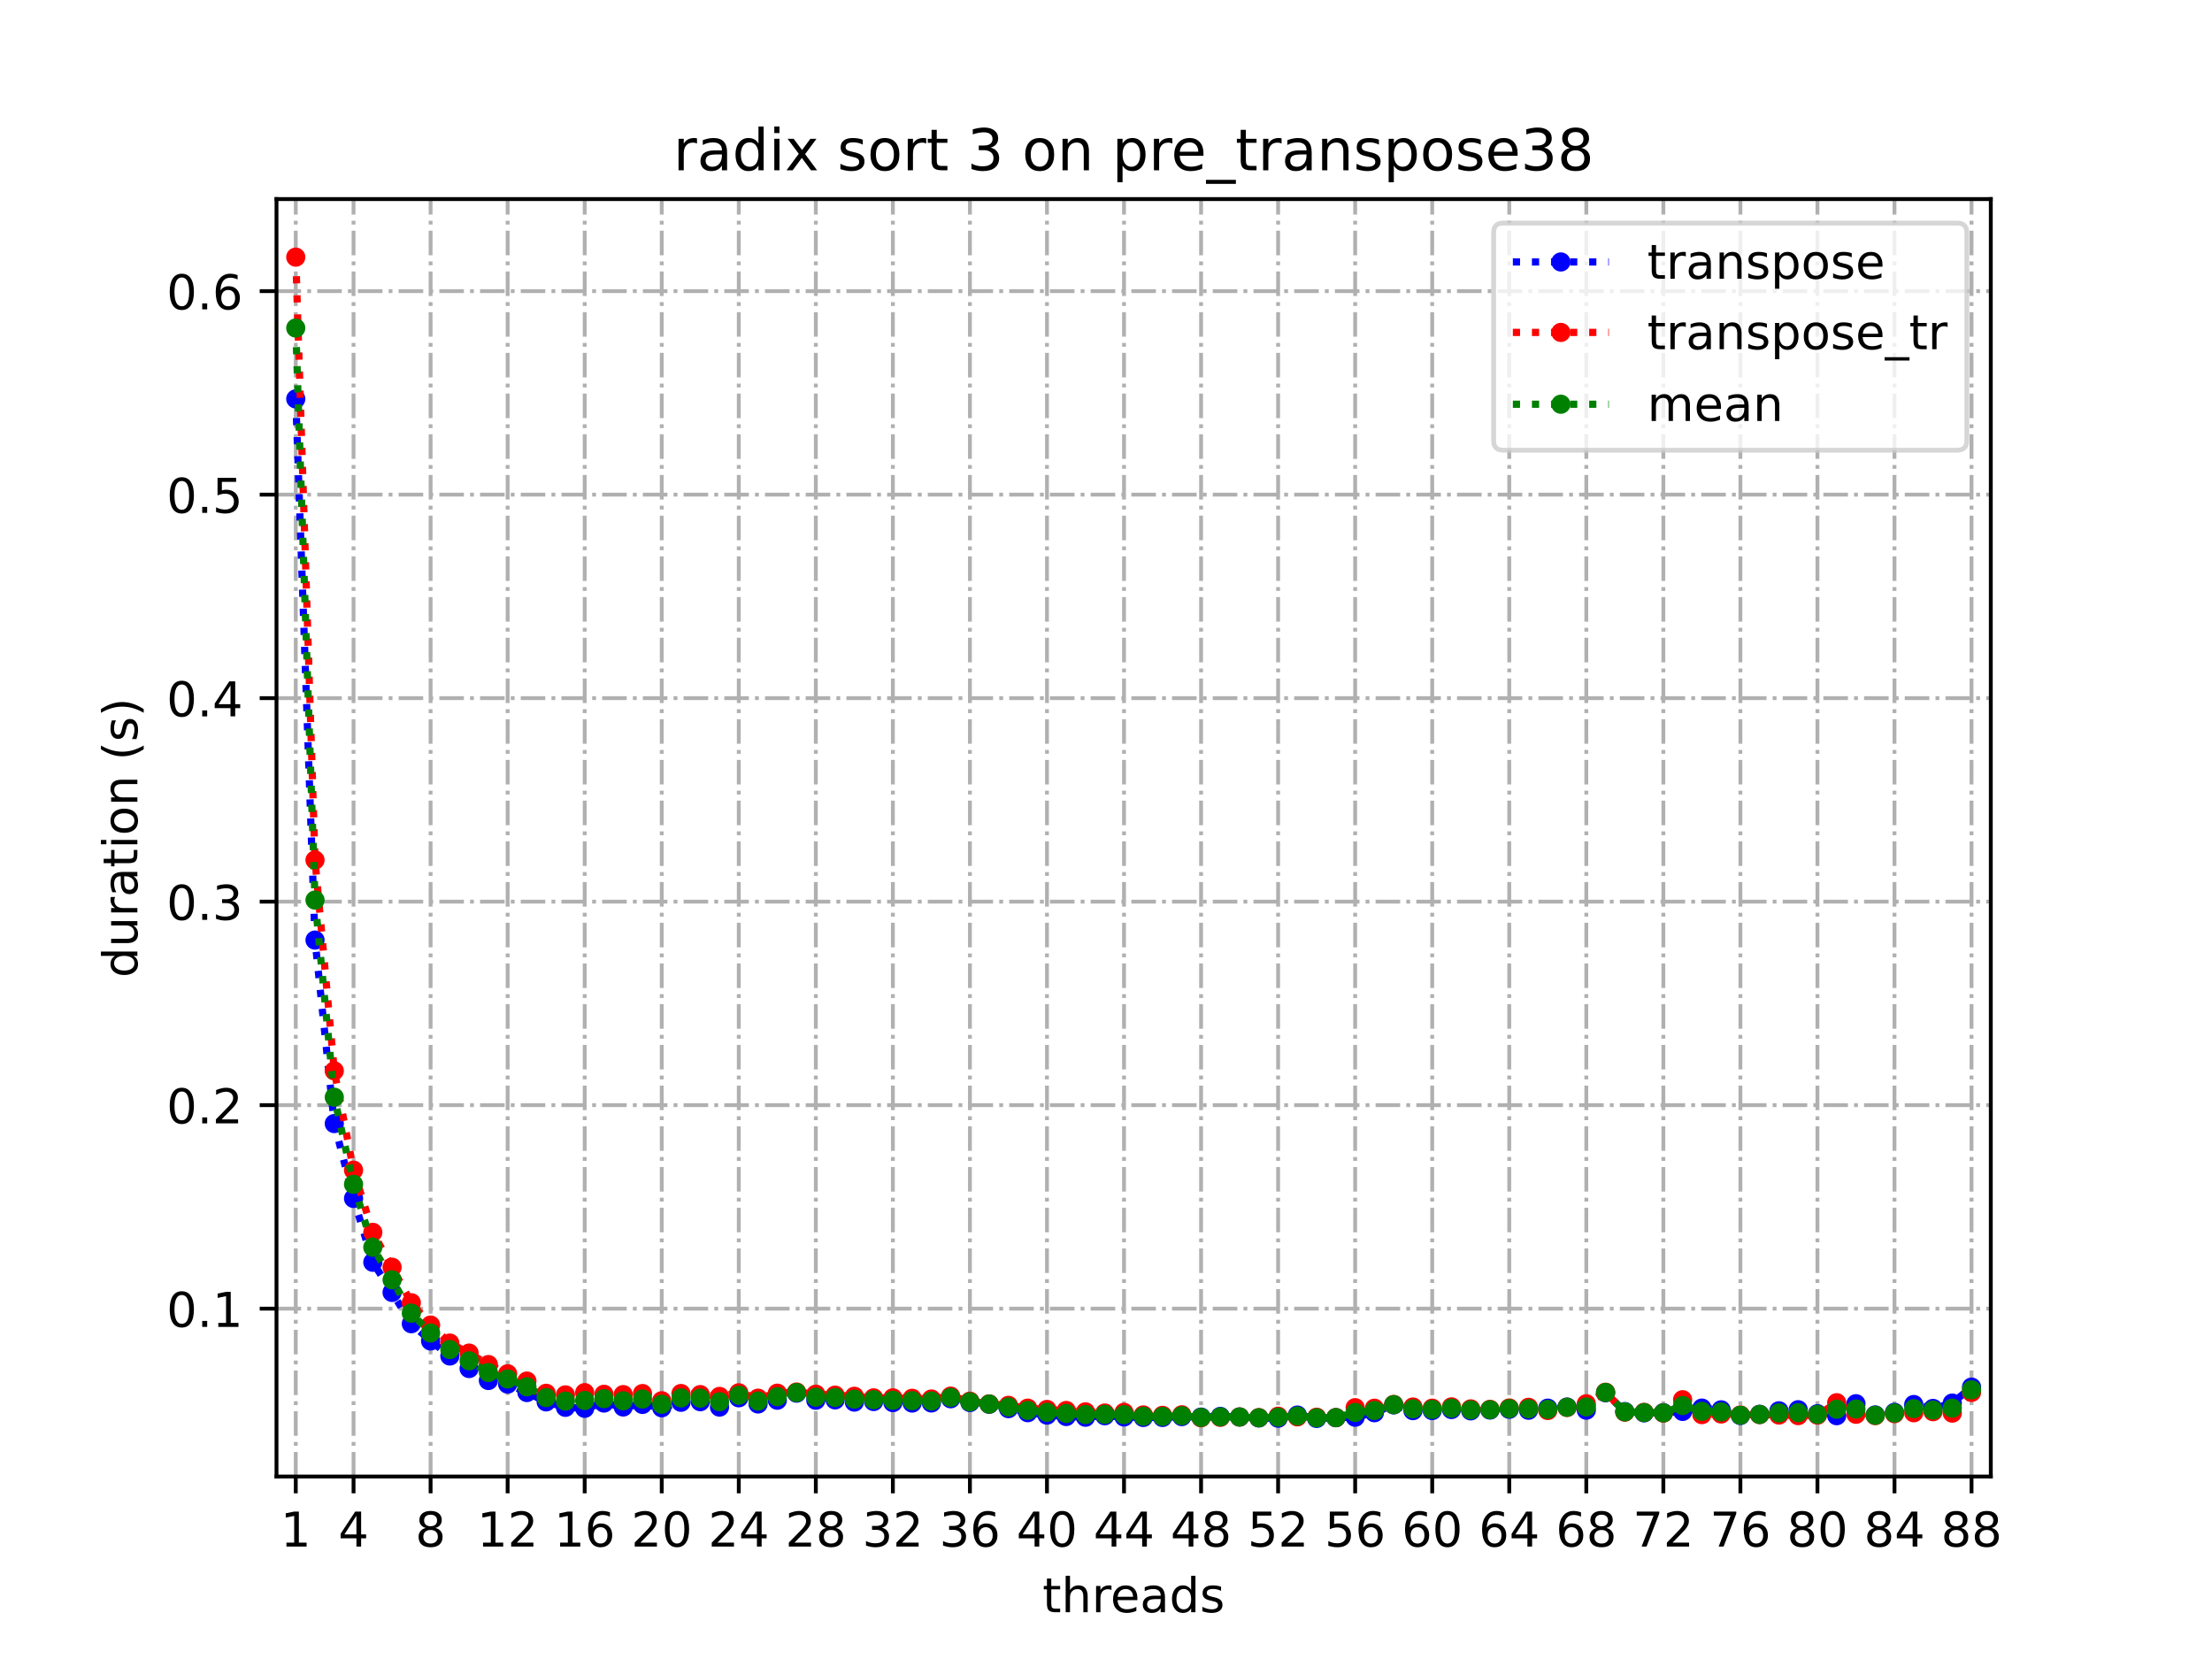 <?xml version="1.0" encoding="utf-8" standalone="no"?>
<!DOCTYPE svg PUBLIC "-//W3C//DTD SVG 1.1//EN"
  "http://www.w3.org/Graphics/SVG/1.1/DTD/svg11.dtd">
<!-- Created with matplotlib (https://matplotlib.org/) -->
<svg height="345.6pt" version="1.1" viewBox="0 0 460.8 345.6" width="460.8pt" xmlns="http://www.w3.org/2000/svg" xmlns:xlink="http://www.w3.org/1999/xlink">
 <defs>
  <style type="text/css">*{stroke-linecap:butt;stroke-linejoin:round;}</style>
 </defs>
 <g id="figure_1">
  <g id="patch_1">
   <path d="M 0 345.6 
L 460.8 345.6 
L 460.8 0 
L 0 0 
z
" style="fill:#ffffff;"/>
  </g>
  <g id="axes_1">
   <g id="patch_2">
    <path d="M 57.6 307.584 
L 414.72 307.584 
L 414.72 41.472 
L 57.6 41.472 
z
" style="fill:#ffffff;"/>
   </g>
   <g id="matplotlib.axis_1">
    <g id="xtick_1">
     <g id="line2d_1">
      <path clip-path="url(#p4597a6ceeb)" d="M 61.613 307.584 
L 61.613 41.472 
" style="fill:none;stroke:#b0b0b0;stroke-dasharray:5.12,1.28,0.8,1.28;stroke-dashoffset:0;stroke-width:0.8;"/>
     </g>
     <g id="line2d_2">
      <defs>
       <path d="M 0 0 
L 0 3.5 
" id="m2045f9ee0f" style="stroke:#000000;stroke-width:0.8;"/>
      </defs>
      <g>
       <use style="stroke:#000000;stroke-width:0.8;" x="61.613" xlink:href="#m2045f9ee0f" y="307.584"/>
      </g>
     </g>
     <g id="text_1">
      <!-- 1 -->
      <g transform="translate(58.431 322.182)scale(0.1 -0.1)">
       <defs>
        <path d="M 12.406 8.297 
L 28.516 8.297 
L 28.516 63.922 
L 10.984 60.406 
L 10.984 69.391 
L 28.422 72.906 
L 38.281 72.906 
L 38.281 8.297 
L 54.391 8.297 
L 54.391 0 
L 12.406 0 
z
" id="DejaVuSans-49"/>
       </defs>
       <use xlink:href="#DejaVuSans-49"/>
      </g>
     </g>
    </g>
    <g id="xtick_2">
     <g id="line2d_3">
      <path clip-path="url(#p4597a6ceeb)" d="M 73.65 307.584 
L 73.65 41.472 
" style="fill:none;stroke:#b0b0b0;stroke-dasharray:5.12,1.28,0.8,1.28;stroke-dashoffset:0;stroke-width:0.8;"/>
     </g>
     <g id="line2d_4">
      <g>
       <use style="stroke:#000000;stroke-width:0.8;" x="73.65" xlink:href="#m2045f9ee0f" y="307.584"/>
      </g>
     </g>
     <g id="text_2">
      <!-- 4 -->
      <g transform="translate(70.469 322.182)scale(0.1 -0.1)">
       <defs>
        <path d="M 37.797 64.312 
L 12.891 25.391 
L 37.797 25.391 
z
M 35.203 72.906 
L 47.609 72.906 
L 47.609 25.391 
L 58.016 25.391 
L 58.016 17.188 
L 47.609 17.188 
L 47.609 0 
L 37.797 0 
L 37.797 17.188 
L 4.891 17.188 
L 4.891 26.703 
z
" id="DejaVuSans-52"/>
       </defs>
       <use xlink:href="#DejaVuSans-52"/>
      </g>
     </g>
    </g>
    <g id="xtick_3">
     <g id="line2d_5">
      <path clip-path="url(#p4597a6ceeb)" d="M 89.701 307.584 
L 89.701 41.472 
" style="fill:none;stroke:#b0b0b0;stroke-dasharray:5.12,1.28,0.8,1.28;stroke-dashoffset:0;stroke-width:0.8;"/>
     </g>
     <g id="line2d_6">
      <g>
       <use style="stroke:#000000;stroke-width:0.8;" x="89.701" xlink:href="#m2045f9ee0f" y="307.584"/>
      </g>
     </g>
     <g id="text_3">
      <!-- 8 -->
      <g transform="translate(86.519 322.182)scale(0.1 -0.1)">
       <defs>
        <path d="M 31.781 34.625 
Q 24.75 34.625 20.719 30.859 
Q 16.703 27.094 16.703 20.516 
Q 16.703 13.922 20.719 10.156 
Q 24.75 6.391 31.781 6.391 
Q 38.812 6.391 42.859 10.172 
Q 46.922 13.969 46.922 20.516 
Q 46.922 27.094 42.891 30.859 
Q 38.875 34.625 31.781 34.625 
z
M 21.922 38.812 
Q 15.578 40.375 12.031 44.719 
Q 8.5 49.078 8.5 55.328 
Q 8.5 64.062 14.719 69.141 
Q 20.953 74.219 31.781 74.219 
Q 42.672 74.219 48.875 69.141 
Q 55.078 64.062 55.078 55.328 
Q 55.078 49.078 51.531 44.719 
Q 48 40.375 41.703 38.812 
Q 48.828 37.156 52.797 32.312 
Q 56.781 27.484 56.781 20.516 
Q 56.781 9.906 50.312 4.234 
Q 43.844 -1.422 31.781 -1.422 
Q 19.734 -1.422 13.25 4.234 
Q 6.781 9.906 6.781 20.516 
Q 6.781 27.484 10.781 32.312 
Q 14.797 37.156 21.922 38.812 
z
M 18.312 54.391 
Q 18.312 48.734 21.844 45.562 
Q 25.391 42.391 31.781 42.391 
Q 38.141 42.391 41.719 45.562 
Q 45.312 48.734 45.312 54.391 
Q 45.312 60.062 41.719 63.234 
Q 38.141 66.406 31.781 66.406 
Q 25.391 66.406 21.844 63.234 
Q 18.312 60.062 18.312 54.391 
z
" id="DejaVuSans-56"/>
       </defs>
       <use xlink:href="#DejaVuSans-56"/>
      </g>
     </g>
    </g>
    <g id="xtick_4">
     <g id="line2d_7">
      <path clip-path="url(#p4597a6ceeb)" d="M 105.751 307.584 
L 105.751 41.472 
" style="fill:none;stroke:#b0b0b0;stroke-dasharray:5.12,1.28,0.8,1.28;stroke-dashoffset:0;stroke-width:0.8;"/>
     </g>
     <g id="line2d_8">
      <g>
       <use style="stroke:#000000;stroke-width:0.8;" x="105.751" xlink:href="#m2045f9ee0f" y="307.584"/>
      </g>
     </g>
     <g id="text_4">
      <!-- 12 -->
      <g transform="translate(99.389 322.182)scale(0.1 -0.1)">
       <defs>
        <path d="M 19.188 8.297 
L 53.609 8.297 
L 53.609 0 
L 7.328 0 
L 7.328 8.297 
Q 12.938 14.109 22.625 23.891 
Q 32.328 33.688 34.812 36.531 
Q 39.547 41.844 41.422 45.531 
Q 43.312 49.219 43.312 52.781 
Q 43.312 58.594 39.234 62.25 
Q 35.156 65.922 28.609 65.922 
Q 23.969 65.922 18.812 64.312 
Q 13.672 62.703 7.812 59.422 
L 7.812 69.391 
Q 13.766 71.781 18.938 73 
Q 24.125 74.219 28.422 74.219 
Q 39.75 74.219 46.484 68.547 
Q 53.219 62.891 53.219 53.422 
Q 53.219 48.922 51.531 44.891 
Q 49.859 40.875 45.406 35.406 
Q 44.188 33.984 37.641 27.219 
Q 31.109 20.453 19.188 8.297 
z
" id="DejaVuSans-50"/>
       </defs>
       <use xlink:href="#DejaVuSans-49"/>
       <use x="63.623" xlink:href="#DejaVuSans-50"/>
      </g>
     </g>
    </g>
    <g id="xtick_5">
     <g id="line2d_9">
      <path clip-path="url(#p4597a6ceeb)" d="M 121.801 307.584 
L 121.801 41.472 
" style="fill:none;stroke:#b0b0b0;stroke-dasharray:5.12,1.28,0.8,1.28;stroke-dashoffset:0;stroke-width:0.8;"/>
     </g>
     <g id="line2d_10">
      <g>
       <use style="stroke:#000000;stroke-width:0.8;" x="121.801" xlink:href="#m2045f9ee0f" y="307.584"/>
      </g>
     </g>
     <g id="text_5">
      <!-- 16 -->
      <g transform="translate(115.439 322.182)scale(0.1 -0.1)">
       <defs>
        <path d="M 33.016 40.375 
Q 26.375 40.375 22.484 35.828 
Q 18.609 31.297 18.609 23.391 
Q 18.609 15.531 22.484 10.953 
Q 26.375 6.391 33.016 6.391 
Q 39.656 6.391 43.531 10.953 
Q 47.406 15.531 47.406 23.391 
Q 47.406 31.297 43.531 35.828 
Q 39.656 40.375 33.016 40.375 
z
M 52.594 71.297 
L 52.594 62.312 
Q 48.875 64.062 45.094 64.984 
Q 41.312 65.922 37.594 65.922 
Q 27.828 65.922 22.672 59.328 
Q 17.531 52.734 16.797 39.406 
Q 19.672 43.656 24.016 45.922 
Q 28.375 48.188 33.594 48.188 
Q 44.578 48.188 50.953 41.516 
Q 57.328 34.859 57.328 23.391 
Q 57.328 12.156 50.688 5.359 
Q 44.047 -1.422 33.016 -1.422 
Q 20.359 -1.422 13.672 8.266 
Q 6.984 17.969 6.984 36.375 
Q 6.984 53.656 15.188 63.938 
Q 23.391 74.219 37.203 74.219 
Q 40.922 74.219 44.703 73.484 
Q 48.484 72.75 52.594 71.297 
z
" id="DejaVuSans-54"/>
       </defs>
       <use xlink:href="#DejaVuSans-49"/>
       <use x="63.623" xlink:href="#DejaVuSans-54"/>
      </g>
     </g>
    </g>
    <g id="xtick_6">
     <g id="line2d_11">
      <path clip-path="url(#p4597a6ceeb)" d="M 137.852 307.584 
L 137.852 41.472 
" style="fill:none;stroke:#b0b0b0;stroke-dasharray:5.12,1.28,0.8,1.28;stroke-dashoffset:0;stroke-width:0.8;"/>
     </g>
     <g id="line2d_12">
      <g>
       <use style="stroke:#000000;stroke-width:0.8;" x="137.852" xlink:href="#m2045f9ee0f" y="307.584"/>
      </g>
     </g>
     <g id="text_6">
      <!-- 20 -->
      <g transform="translate(131.489 322.182)scale(0.1 -0.1)">
       <defs>
        <path d="M 31.781 66.406 
Q 24.172 66.406 20.328 58.906 
Q 16.5 51.422 16.5 36.375 
Q 16.5 21.391 20.328 13.891 
Q 24.172 6.391 31.781 6.391 
Q 39.453 6.391 43.281 13.891 
Q 47.125 21.391 47.125 36.375 
Q 47.125 51.422 43.281 58.906 
Q 39.453 66.406 31.781 66.406 
z
M 31.781 74.219 
Q 44.047 74.219 50.516 64.516 
Q 56.984 54.828 56.984 36.375 
Q 56.984 17.969 50.516 8.266 
Q 44.047 -1.422 31.781 -1.422 
Q 19.531 -1.422 13.062 8.266 
Q 6.594 17.969 6.594 36.375 
Q 6.594 54.828 13.062 64.516 
Q 19.531 74.219 31.781 74.219 
z
" id="DejaVuSans-48"/>
       </defs>
       <use xlink:href="#DejaVuSans-50"/>
       <use x="63.623" xlink:href="#DejaVuSans-48"/>
      </g>
     </g>
    </g>
    <g id="xtick_7">
     <g id="line2d_13">
      <path clip-path="url(#p4597a6ceeb)" d="M 153.902 307.584 
L 153.902 41.472 
" style="fill:none;stroke:#b0b0b0;stroke-dasharray:5.12,1.28,0.8,1.28;stroke-dashoffset:0;stroke-width:0.8;"/>
     </g>
     <g id="line2d_14">
      <g>
       <use style="stroke:#000000;stroke-width:0.8;" x="153.902" xlink:href="#m2045f9ee0f" y="307.584"/>
      </g>
     </g>
     <g id="text_7">
      <!-- 24 -->
      <g transform="translate(147.54 322.182)scale(0.1 -0.1)">
       <use xlink:href="#DejaVuSans-50"/>
       <use x="63.623" xlink:href="#DejaVuSans-52"/>
      </g>
     </g>
    </g>
    <g id="xtick_8">
     <g id="line2d_15">
      <path clip-path="url(#p4597a6ceeb)" d="M 169.952 307.584 
L 169.952 41.472 
" style="fill:none;stroke:#b0b0b0;stroke-dasharray:5.12,1.28,0.8,1.28;stroke-dashoffset:0;stroke-width:0.8;"/>
     </g>
     <g id="line2d_16">
      <g>
       <use style="stroke:#000000;stroke-width:0.8;" x="169.952" xlink:href="#m2045f9ee0f" y="307.584"/>
      </g>
     </g>
     <g id="text_8">
      <!-- 28 -->
      <g transform="translate(163.59 322.182)scale(0.1 -0.1)">
       <use xlink:href="#DejaVuSans-50"/>
       <use x="63.623" xlink:href="#DejaVuSans-56"/>
      </g>
     </g>
    </g>
    <g id="xtick_9">
     <g id="line2d_17">
      <path clip-path="url(#p4597a6ceeb)" d="M 186.003 307.584 
L 186.003 41.472 
" style="fill:none;stroke:#b0b0b0;stroke-dasharray:5.12,1.28,0.8,1.28;stroke-dashoffset:0;stroke-width:0.8;"/>
     </g>
     <g id="line2d_18">
      <g>
       <use style="stroke:#000000;stroke-width:0.8;" x="186.003" xlink:href="#m2045f9ee0f" y="307.584"/>
      </g>
     </g>
     <g id="text_9">
      <!-- 32 -->
      <g transform="translate(179.64 322.182)scale(0.1 -0.1)">
       <defs>
        <path d="M 40.578 39.312 
Q 47.656 37.797 51.625 33 
Q 55.609 28.219 55.609 21.188 
Q 55.609 10.406 48.188 4.484 
Q 40.766 -1.422 27.094 -1.422 
Q 22.516 -1.422 17.656 -0.516 
Q 12.797 0.391 7.625 2.203 
L 7.625 11.719 
Q 11.719 9.328 16.594 8.109 
Q 21.484 6.891 26.812 6.891 
Q 36.078 6.891 40.938 10.547 
Q 45.797 14.203 45.797 21.188 
Q 45.797 27.641 41.281 31.266 
Q 36.766 34.906 28.719 34.906 
L 20.219 34.906 
L 20.219 43.016 
L 29.109 43.016 
Q 36.375 43.016 40.234 45.922 
Q 44.094 48.828 44.094 54.297 
Q 44.094 59.906 40.109 62.906 
Q 36.141 65.922 28.719 65.922 
Q 24.656 65.922 20.016 65.031 
Q 15.375 64.156 9.812 62.312 
L 9.812 71.094 
Q 15.438 72.656 20.344 73.438 
Q 25.25 74.219 29.594 74.219 
Q 40.828 74.219 47.359 69.109 
Q 53.906 64.016 53.906 55.328 
Q 53.906 49.266 50.438 45.094 
Q 46.969 40.922 40.578 39.312 
z
" id="DejaVuSans-51"/>
       </defs>
       <use xlink:href="#DejaVuSans-51"/>
       <use x="63.623" xlink:href="#DejaVuSans-50"/>
      </g>
     </g>
    </g>
    <g id="xtick_10">
     <g id="line2d_19">
      <path clip-path="url(#p4597a6ceeb)" d="M 202.053 307.584 
L 202.053 41.472 
" style="fill:none;stroke:#b0b0b0;stroke-dasharray:5.12,1.28,0.8,1.28;stroke-dashoffset:0;stroke-width:0.8;"/>
     </g>
     <g id="line2d_20">
      <g>
       <use style="stroke:#000000;stroke-width:0.8;" x="202.053" xlink:href="#m2045f9ee0f" y="307.584"/>
      </g>
     </g>
     <g id="text_10">
      <!-- 36 -->
      <g transform="translate(195.691 322.182)scale(0.1 -0.1)">
       <use xlink:href="#DejaVuSans-51"/>
       <use x="63.623" xlink:href="#DejaVuSans-54"/>
      </g>
     </g>
    </g>
    <g id="xtick_11">
     <g id="line2d_21">
      <path clip-path="url(#p4597a6ceeb)" d="M 218.103 307.584 
L 218.103 41.472 
" style="fill:none;stroke:#b0b0b0;stroke-dasharray:5.12,1.28,0.8,1.28;stroke-dashoffset:0;stroke-width:0.8;"/>
     </g>
     <g id="line2d_22">
      <g>
       <use style="stroke:#000000;stroke-width:0.8;" x="218.103" xlink:href="#m2045f9ee0f" y="307.584"/>
      </g>
     </g>
     <g id="text_11">
      <!-- 40 -->
      <g transform="translate(211.741 322.182)scale(0.1 -0.1)">
       <use xlink:href="#DejaVuSans-52"/>
       <use x="63.623" xlink:href="#DejaVuSans-48"/>
      </g>
     </g>
    </g>
    <g id="xtick_12">
     <g id="line2d_23">
      <path clip-path="url(#p4597a6ceeb)" d="M 234.154 307.584 
L 234.154 41.472 
" style="fill:none;stroke:#b0b0b0;stroke-dasharray:5.12,1.28,0.8,1.28;stroke-dashoffset:0;stroke-width:0.8;"/>
     </g>
     <g id="line2d_24">
      <g>
       <use style="stroke:#000000;stroke-width:0.8;" x="234.154" xlink:href="#m2045f9ee0f" y="307.584"/>
      </g>
     </g>
     <g id="text_12">
      <!-- 44 -->
      <g transform="translate(227.791 322.182)scale(0.1 -0.1)">
       <use xlink:href="#DejaVuSans-52"/>
       <use x="63.623" xlink:href="#DejaVuSans-52"/>
      </g>
     </g>
    </g>
    <g id="xtick_13">
     <g id="line2d_25">
      <path clip-path="url(#p4597a6ceeb)" d="M 250.204 307.584 
L 250.204 41.472 
" style="fill:none;stroke:#b0b0b0;stroke-dasharray:5.12,1.28,0.8,1.28;stroke-dashoffset:0;stroke-width:0.8;"/>
     </g>
     <g id="line2d_26">
      <g>
       <use style="stroke:#000000;stroke-width:0.8;" x="250.204" xlink:href="#m2045f9ee0f" y="307.584"/>
      </g>
     </g>
     <g id="text_13">
      <!-- 48 -->
      <g transform="translate(243.842 322.182)scale(0.1 -0.1)">
       <use xlink:href="#DejaVuSans-52"/>
       <use x="63.623" xlink:href="#DejaVuSans-56"/>
      </g>
     </g>
    </g>
    <g id="xtick_14">
     <g id="line2d_27">
      <path clip-path="url(#p4597a6ceeb)" d="M 266.254 307.584 
L 266.254 41.472 
" style="fill:none;stroke:#b0b0b0;stroke-dasharray:5.12,1.28,0.8,1.28;stroke-dashoffset:0;stroke-width:0.8;"/>
     </g>
     <g id="line2d_28">
      <g>
       <use style="stroke:#000000;stroke-width:0.8;" x="266.254" xlink:href="#m2045f9ee0f" y="307.584"/>
      </g>
     </g>
     <g id="text_14">
      <!-- 52 -->
      <g transform="translate(259.892 322.182)scale(0.1 -0.1)">
       <defs>
        <path d="M 10.797 72.906 
L 49.516 72.906 
L 49.516 64.594 
L 19.828 64.594 
L 19.828 46.734 
Q 21.969 47.469 24.109 47.828 
Q 26.266 48.188 28.422 48.188 
Q 40.625 48.188 47.75 41.5 
Q 54.891 34.812 54.891 23.391 
Q 54.891 11.625 47.562 5.094 
Q 40.234 -1.422 26.906 -1.422 
Q 22.312 -1.422 17.547 -0.641 
Q 12.797 0.141 7.719 1.703 
L 7.719 11.625 
Q 12.109 9.234 16.797 8.062 
Q 21.484 6.891 26.703 6.891 
Q 35.156 6.891 40.078 11.328 
Q 45.016 15.766 45.016 23.391 
Q 45.016 31 40.078 35.438 
Q 35.156 39.891 26.703 39.891 
Q 22.75 39.891 18.812 39.016 
Q 14.891 38.141 10.797 36.281 
z
" id="DejaVuSans-53"/>
       </defs>
       <use xlink:href="#DejaVuSans-53"/>
       <use x="63.623" xlink:href="#DejaVuSans-50"/>
      </g>
     </g>
    </g>
    <g id="xtick_15">
     <g id="line2d_29">
      <path clip-path="url(#p4597a6ceeb)" d="M 282.305 307.584 
L 282.305 41.472 
" style="fill:none;stroke:#b0b0b0;stroke-dasharray:5.12,1.28,0.8,1.28;stroke-dashoffset:0;stroke-width:0.8;"/>
     </g>
     <g id="line2d_30">
      <g>
       <use style="stroke:#000000;stroke-width:0.8;" x="282.305" xlink:href="#m2045f9ee0f" y="307.584"/>
      </g>
     </g>
     <g id="text_15">
      <!-- 56 -->
      <g transform="translate(275.942 322.182)scale(0.1 -0.1)">
       <use xlink:href="#DejaVuSans-53"/>
       <use x="63.623" xlink:href="#DejaVuSans-54"/>
      </g>
     </g>
    </g>
    <g id="xtick_16">
     <g id="line2d_31">
      <path clip-path="url(#p4597a6ceeb)" d="M 298.355 307.584 
L 298.355 41.472 
" style="fill:none;stroke:#b0b0b0;stroke-dasharray:5.12,1.28,0.8,1.28;stroke-dashoffset:0;stroke-width:0.8;"/>
     </g>
     <g id="line2d_32">
      <g>
       <use style="stroke:#000000;stroke-width:0.8;" x="298.355" xlink:href="#m2045f9ee0f" y="307.584"/>
      </g>
     </g>
     <g id="text_16">
      <!-- 60 -->
      <g transform="translate(291.993 322.182)scale(0.1 -0.1)">
       <use xlink:href="#DejaVuSans-54"/>
       <use x="63.623" xlink:href="#DejaVuSans-48"/>
      </g>
     </g>
    </g>
    <g id="xtick_17">
     <g id="line2d_33">
      <path clip-path="url(#p4597a6ceeb)" d="M 314.405 307.584 
L 314.405 41.472 
" style="fill:none;stroke:#b0b0b0;stroke-dasharray:5.12,1.28,0.8,1.28;stroke-dashoffset:0;stroke-width:0.8;"/>
     </g>
     <g id="line2d_34">
      <g>
       <use style="stroke:#000000;stroke-width:0.8;" x="314.405" xlink:href="#m2045f9ee0f" y="307.584"/>
      </g>
     </g>
     <g id="text_17">
      <!-- 64 -->
      <g transform="translate(308.043 322.182)scale(0.1 -0.1)">
       <use xlink:href="#DejaVuSans-54"/>
       <use x="63.623" xlink:href="#DejaVuSans-52"/>
      </g>
     </g>
    </g>
    <g id="xtick_18">
     <g id="line2d_35">
      <path clip-path="url(#p4597a6ceeb)" d="M 330.456 307.584 
L 330.456 41.472 
" style="fill:none;stroke:#b0b0b0;stroke-dasharray:5.12,1.28,0.8,1.28;stroke-dashoffset:0;stroke-width:0.8;"/>
     </g>
     <g id="line2d_36">
      <g>
       <use style="stroke:#000000;stroke-width:0.8;" x="330.456" xlink:href="#m2045f9ee0f" y="307.584"/>
      </g>
     </g>
     <g id="text_18">
      <!-- 68 -->
      <g transform="translate(324.093 322.182)scale(0.1 -0.1)">
       <use xlink:href="#DejaVuSans-54"/>
       <use x="63.623" xlink:href="#DejaVuSans-56"/>
      </g>
     </g>
    </g>
    <g id="xtick_19">
     <g id="line2d_37">
      <path clip-path="url(#p4597a6ceeb)" d="M 346.506 307.584 
L 346.506 41.472 
" style="fill:none;stroke:#b0b0b0;stroke-dasharray:5.12,1.28,0.8,1.28;stroke-dashoffset:0;stroke-width:0.8;"/>
     </g>
     <g id="line2d_38">
      <g>
       <use style="stroke:#000000;stroke-width:0.8;" x="346.506" xlink:href="#m2045f9ee0f" y="307.584"/>
      </g>
     </g>
     <g id="text_19">
      <!-- 72 -->
      <g transform="translate(340.144 322.182)scale(0.1 -0.1)">
       <defs>
        <path d="M 8.203 72.906 
L 55.078 72.906 
L 55.078 68.703 
L 28.609 0 
L 18.312 0 
L 43.219 64.594 
L 8.203 64.594 
z
" id="DejaVuSans-55"/>
       </defs>
       <use xlink:href="#DejaVuSans-55"/>
       <use x="63.623" xlink:href="#DejaVuSans-50"/>
      </g>
     </g>
    </g>
    <g id="xtick_20">
     <g id="line2d_39">
      <path clip-path="url(#p4597a6ceeb)" d="M 362.556 307.584 
L 362.556 41.472 
" style="fill:none;stroke:#b0b0b0;stroke-dasharray:5.12,1.28,0.8,1.28;stroke-dashoffset:0;stroke-width:0.8;"/>
     </g>
     <g id="line2d_40">
      <g>
       <use style="stroke:#000000;stroke-width:0.8;" x="362.556" xlink:href="#m2045f9ee0f" y="307.584"/>
      </g>
     </g>
     <g id="text_20">
      <!-- 76 -->
      <g transform="translate(356.194 322.182)scale(0.1 -0.1)">
       <use xlink:href="#DejaVuSans-55"/>
       <use x="63.623" xlink:href="#DejaVuSans-54"/>
      </g>
     </g>
    </g>
    <g id="xtick_21">
     <g id="line2d_41">
      <path clip-path="url(#p4597a6ceeb)" d="M 378.607 307.584 
L 378.607 41.472 
" style="fill:none;stroke:#b0b0b0;stroke-dasharray:5.12,1.28,0.8,1.28;stroke-dashoffset:0;stroke-width:0.8;"/>
     </g>
     <g id="line2d_42">
      <g>
       <use style="stroke:#000000;stroke-width:0.8;" x="378.607" xlink:href="#m2045f9ee0f" y="307.584"/>
      </g>
     </g>
     <g id="text_21">
      <!-- 80 -->
      <g transform="translate(372.244 322.182)scale(0.1 -0.1)">
       <use xlink:href="#DejaVuSans-56"/>
       <use x="63.623" xlink:href="#DejaVuSans-48"/>
      </g>
     </g>
    </g>
    <g id="xtick_22">
     <g id="line2d_43">
      <path clip-path="url(#p4597a6ceeb)" d="M 394.657 307.584 
L 394.657 41.472 
" style="fill:none;stroke:#b0b0b0;stroke-dasharray:5.12,1.28,0.8,1.28;stroke-dashoffset:0;stroke-width:0.8;"/>
     </g>
     <g id="line2d_44">
      <g>
       <use style="stroke:#000000;stroke-width:0.8;" x="394.657" xlink:href="#m2045f9ee0f" y="307.584"/>
      </g>
     </g>
     <g id="text_22">
      <!-- 84 -->
      <g transform="translate(388.295 322.182)scale(0.1 -0.1)">
       <use xlink:href="#DejaVuSans-56"/>
       <use x="63.623" xlink:href="#DejaVuSans-52"/>
      </g>
     </g>
    </g>
    <g id="xtick_23">
     <g id="line2d_45">
      <path clip-path="url(#p4597a6ceeb)" d="M 410.707 307.584 
L 410.707 41.472 
" style="fill:none;stroke:#b0b0b0;stroke-dasharray:5.12,1.28,0.8,1.28;stroke-dashoffset:0;stroke-width:0.8;"/>
     </g>
     <g id="line2d_46">
      <g>
       <use style="stroke:#000000;stroke-width:0.8;" x="410.707" xlink:href="#m2045f9ee0f" y="307.584"/>
      </g>
     </g>
     <g id="text_23">
      <!-- 88 -->
      <g transform="translate(404.345 322.182)scale(0.1 -0.1)">
       <use xlink:href="#DejaVuSans-56"/>
       <use x="63.623" xlink:href="#DejaVuSans-56"/>
      </g>
     </g>
    </g>
    <g id="text_24">
     <!-- threads -->
     <g transform="translate(217.169 335.861)scale(0.1 -0.1)">
      <defs>
       <path d="M 18.312 70.219 
L 18.312 54.688 
L 36.812 54.688 
L 36.812 47.703 
L 18.312 47.703 
L 18.312 18.016 
Q 18.312 11.328 20.141 9.422 
Q 21.969 7.516 27.594 7.516 
L 36.812 7.516 
L 36.812 0 
L 27.594 0 
Q 17.188 0 13.234 3.875 
Q 9.281 7.766 9.281 18.016 
L 9.281 47.703 
L 2.688 47.703 
L 2.688 54.688 
L 9.281 54.688 
L 9.281 70.219 
z
" id="DejaVuSans-116"/>
       <path d="M 54.891 33.016 
L 54.891 0 
L 45.906 0 
L 45.906 32.719 
Q 45.906 40.484 42.875 44.328 
Q 39.844 48.188 33.797 48.188 
Q 26.516 48.188 22.312 43.547 
Q 18.109 38.922 18.109 30.906 
L 18.109 0 
L 9.078 0 
L 9.078 75.984 
L 18.109 75.984 
L 18.109 46.188 
Q 21.344 51.125 25.703 53.562 
Q 30.078 56 35.797 56 
Q 45.219 56 50.047 50.172 
Q 54.891 44.344 54.891 33.016 
z
" id="DejaVuSans-104"/>
       <path d="M 41.109 46.297 
Q 39.594 47.172 37.812 47.578 
Q 36.031 48 33.891 48 
Q 26.266 48 22.188 43.047 
Q 18.109 38.094 18.109 28.812 
L 18.109 0 
L 9.078 0 
L 9.078 54.688 
L 18.109 54.688 
L 18.109 46.188 
Q 20.953 51.172 25.484 53.578 
Q 30.031 56 36.531 56 
Q 37.453 56 38.578 55.875 
Q 39.703 55.766 41.062 55.516 
z
" id="DejaVuSans-114"/>
       <path d="M 56.203 29.594 
L 56.203 25.203 
L 14.891 25.203 
Q 15.484 15.922 20.484 11.062 
Q 25.484 6.203 34.422 6.203 
Q 39.594 6.203 44.453 7.469 
Q 49.312 8.734 54.109 11.281 
L 54.109 2.781 
Q 49.266 0.734 44.188 -0.344 
Q 39.109 -1.422 33.891 -1.422 
Q 20.797 -1.422 13.156 6.188 
Q 5.516 13.812 5.516 26.812 
Q 5.516 40.234 12.766 48.109 
Q 20.016 56 32.328 56 
Q 43.359 56 49.781 48.891 
Q 56.203 41.797 56.203 29.594 
z
M 47.219 32.234 
Q 47.125 39.594 43.094 43.984 
Q 39.062 48.391 32.422 48.391 
Q 24.906 48.391 20.391 44.141 
Q 15.875 39.891 15.188 32.172 
z
" id="DejaVuSans-101"/>
       <path d="M 34.281 27.484 
Q 23.391 27.484 19.188 25 
Q 14.984 22.516 14.984 16.5 
Q 14.984 11.719 18.141 8.906 
Q 21.297 6.109 26.703 6.109 
Q 34.188 6.109 38.703 11.406 
Q 43.219 16.703 43.219 25.484 
L 43.219 27.484 
z
M 52.203 31.203 
L 52.203 0 
L 43.219 0 
L 43.219 8.297 
Q 40.141 3.328 35.547 0.953 
Q 30.953 -1.422 24.312 -1.422 
Q 15.922 -1.422 10.953 3.297 
Q 6 8.016 6 15.922 
Q 6 25.141 12.172 29.828 
Q 18.359 34.516 30.609 34.516 
L 43.219 34.516 
L 43.219 35.406 
Q 43.219 41.609 39.141 45 
Q 35.062 48.391 27.688 48.391 
Q 23 48.391 18.547 47.266 
Q 14.109 46.141 10.016 43.891 
L 10.016 52.203 
Q 14.938 54.109 19.578 55.047 
Q 24.219 56 28.609 56 
Q 40.484 56 46.344 49.844 
Q 52.203 43.703 52.203 31.203 
z
" id="DejaVuSans-97"/>
       <path d="M 45.406 46.391 
L 45.406 75.984 
L 54.391 75.984 
L 54.391 0 
L 45.406 0 
L 45.406 8.203 
Q 42.578 3.328 38.25 0.953 
Q 33.938 -1.422 27.875 -1.422 
Q 17.969 -1.422 11.734 6.484 
Q 5.516 14.406 5.516 27.297 
Q 5.516 40.188 11.734 48.094 
Q 17.969 56 27.875 56 
Q 33.938 56 38.25 53.625 
Q 42.578 51.266 45.406 46.391 
z
M 14.797 27.297 
Q 14.797 17.391 18.875 11.75 
Q 22.953 6.109 30.078 6.109 
Q 37.203 6.109 41.297 11.75 
Q 45.406 17.391 45.406 27.297 
Q 45.406 37.203 41.297 42.844 
Q 37.203 48.484 30.078 48.484 
Q 22.953 48.484 18.875 42.844 
Q 14.797 37.203 14.797 27.297 
z
" id="DejaVuSans-100"/>
       <path d="M 44.281 53.078 
L 44.281 44.578 
Q 40.484 46.531 36.375 47.5 
Q 32.281 48.484 27.875 48.484 
Q 21.188 48.484 17.844 46.438 
Q 14.5 44.391 14.5 40.281 
Q 14.5 37.156 16.891 35.375 
Q 19.281 33.594 26.516 31.984 
L 29.594 31.297 
Q 39.156 29.25 43.188 25.516 
Q 47.219 21.781 47.219 15.094 
Q 47.219 7.469 41.188 3.016 
Q 35.156 -1.422 24.609 -1.422 
Q 20.219 -1.422 15.453 -0.562 
Q 10.688 0.297 5.422 2 
L 5.422 11.281 
Q 10.406 8.688 15.234 7.391 
Q 20.062 6.109 24.812 6.109 
Q 31.156 6.109 34.562 8.281 
Q 37.984 10.453 37.984 14.406 
Q 37.984 18.062 35.516 20.016 
Q 33.062 21.969 24.703 23.781 
L 21.578 24.516 
Q 13.234 26.266 9.516 29.906 
Q 5.812 33.547 5.812 39.891 
Q 5.812 47.609 11.281 51.797 
Q 16.75 56 26.812 56 
Q 31.781 56 36.172 55.266 
Q 40.578 54.547 44.281 53.078 
z
" id="DejaVuSans-115"/>
      </defs>
      <use xlink:href="#DejaVuSans-116"/>
      <use x="39.209" xlink:href="#DejaVuSans-104"/>
      <use x="102.588" xlink:href="#DejaVuSans-114"/>
      <use x="141.451" xlink:href="#DejaVuSans-101"/>
      <use x="202.975" xlink:href="#DejaVuSans-97"/>
      <use x="264.254" xlink:href="#DejaVuSans-100"/>
      <use x="327.73" xlink:href="#DejaVuSans-115"/>
     </g>
    </g>
   </g>
   <g id="matplotlib.axis_2">
    <g id="ytick_1">
     <g id="line2d_47">
      <path clip-path="url(#p4597a6ceeb)" d="M 57.6 272.614 
L 414.72 272.614 
" style="fill:none;stroke:#b0b0b0;stroke-dasharray:5.12,1.28,0.8,1.28;stroke-dashoffset:0;stroke-width:0.8;"/>
     </g>
     <g id="line2d_48">
      <defs>
       <path d="M 0 0 
L -3.5 0 
" id="mecedc3b329" style="stroke:#000000;stroke-width:0.8;"/>
      </defs>
      <g>
       <use style="stroke:#000000;stroke-width:0.8;" x="57.6" xlink:href="#mecedc3b329" y="272.614"/>
      </g>
     </g>
     <g id="text_25">
      <!-- 0.1 -->
      <g transform="translate(34.697 276.414)scale(0.1 -0.1)">
       <defs>
        <path d="M 10.688 12.406 
L 21 12.406 
L 21 0 
L 10.688 0 
z
" id="DejaVuSans-46"/>
       </defs>
       <use xlink:href="#DejaVuSans-48"/>
       <use x="63.623" xlink:href="#DejaVuSans-46"/>
       <use x="95.41" xlink:href="#DejaVuSans-49"/>
      </g>
     </g>
    </g>
    <g id="ytick_2">
     <g id="line2d_49">
      <path clip-path="url(#p4597a6ceeb)" d="M 57.6 230.22 
L 414.72 230.22 
" style="fill:none;stroke:#b0b0b0;stroke-dasharray:5.12,1.28,0.8,1.28;stroke-dashoffset:0;stroke-width:0.8;"/>
     </g>
     <g id="line2d_50">
      <g>
       <use style="stroke:#000000;stroke-width:0.8;" x="57.6" xlink:href="#mecedc3b329" y="230.22"/>
      </g>
     </g>
     <g id="text_26">
      <!-- 0.2 -->
      <g transform="translate(34.697 234.019)scale(0.1 -0.1)">
       <use xlink:href="#DejaVuSans-48"/>
       <use x="63.623" xlink:href="#DejaVuSans-46"/>
       <use x="95.41" xlink:href="#DejaVuSans-50"/>
      </g>
     </g>
    </g>
    <g id="ytick_3">
     <g id="line2d_51">
      <path clip-path="url(#p4597a6ceeb)" d="M 57.6 187.826 
L 414.72 187.826 
" style="fill:none;stroke:#b0b0b0;stroke-dasharray:5.12,1.28,0.8,1.28;stroke-dashoffset:0;stroke-width:0.8;"/>
     </g>
     <g id="line2d_52">
      <g>
       <use style="stroke:#000000;stroke-width:0.8;" x="57.6" xlink:href="#mecedc3b329" y="187.826"/>
      </g>
     </g>
     <g id="text_27">
      <!-- 0.3 -->
      <g transform="translate(34.697 191.625)scale(0.1 -0.1)">
       <use xlink:href="#DejaVuSans-48"/>
       <use x="63.623" xlink:href="#DejaVuSans-46"/>
       <use x="95.41" xlink:href="#DejaVuSans-51"/>
      </g>
     </g>
    </g>
    <g id="ytick_4">
     <g id="line2d_53">
      <path clip-path="url(#p4597a6ceeb)" d="M 57.6 145.432 
L 414.72 145.432 
" style="fill:none;stroke:#b0b0b0;stroke-dasharray:5.12,1.28,0.8,1.28;stroke-dashoffset:0;stroke-width:0.8;"/>
     </g>
     <g id="line2d_54">
      <g>
       <use style="stroke:#000000;stroke-width:0.8;" x="57.6" xlink:href="#mecedc3b329" y="145.432"/>
      </g>
     </g>
     <g id="text_28">
      <!-- 0.4 -->
      <g transform="translate(34.697 149.231)scale(0.1 -0.1)">
       <use xlink:href="#DejaVuSans-48"/>
       <use x="63.623" xlink:href="#DejaVuSans-46"/>
       <use x="95.41" xlink:href="#DejaVuSans-52"/>
      </g>
     </g>
    </g>
    <g id="ytick_5">
     <g id="line2d_55">
      <path clip-path="url(#p4597a6ceeb)" d="M 57.6 103.038 
L 414.72 103.038 
" style="fill:none;stroke:#b0b0b0;stroke-dasharray:5.12,1.28,0.8,1.28;stroke-dashoffset:0;stroke-width:0.8;"/>
     </g>
     <g id="line2d_56">
      <g>
       <use style="stroke:#000000;stroke-width:0.8;" x="57.6" xlink:href="#mecedc3b329" y="103.038"/>
      </g>
     </g>
     <g id="text_29">
      <!-- 0.5 -->
      <g transform="translate(34.697 106.837)scale(0.1 -0.1)">
       <use xlink:href="#DejaVuSans-48"/>
       <use x="63.623" xlink:href="#DejaVuSans-46"/>
       <use x="95.41" xlink:href="#DejaVuSans-53"/>
      </g>
     </g>
    </g>
    <g id="ytick_6">
     <g id="line2d_57">
      <path clip-path="url(#p4597a6ceeb)" d="M 57.6 60.643 
L 414.72 60.643 
" style="fill:none;stroke:#b0b0b0;stroke-dasharray:5.12,1.28,0.8,1.28;stroke-dashoffset:0;stroke-width:0.8;"/>
     </g>
     <g id="line2d_58">
      <g>
       <use style="stroke:#000000;stroke-width:0.8;" x="57.6" xlink:href="#mecedc3b329" y="60.643"/>
      </g>
     </g>
     <g id="text_30">
      <!-- 0.6 -->
      <g transform="translate(34.697 64.443)scale(0.1 -0.1)">
       <use xlink:href="#DejaVuSans-48"/>
       <use x="63.623" xlink:href="#DejaVuSans-46"/>
       <use x="95.41" xlink:href="#DejaVuSans-54"/>
      </g>
     </g>
    </g>
    <g id="text_31">
     <!-- duration (s) -->
     <g transform="translate(28.617 203.663)rotate(-90)scale(0.1 -0.1)">
      <defs>
       <path d="M 8.5 21.578 
L 8.5 54.688 
L 17.484 54.688 
L 17.484 21.922 
Q 17.484 14.156 20.5 10.266 
Q 23.531 6.391 29.594 6.391 
Q 36.859 6.391 41.078 11.031 
Q 45.312 15.672 45.312 23.688 
L 45.312 54.688 
L 54.297 54.688 
L 54.297 0 
L 45.312 0 
L 45.312 8.406 
Q 42.047 3.422 37.719 1 
Q 33.406 -1.422 27.688 -1.422 
Q 18.266 -1.422 13.375 4.438 
Q 8.5 10.297 8.5 21.578 
z
M 31.109 56 
z
" id="DejaVuSans-117"/>
       <path d="M 9.422 54.688 
L 18.406 54.688 
L 18.406 0 
L 9.422 0 
z
M 9.422 75.984 
L 18.406 75.984 
L 18.406 64.594 
L 9.422 64.594 
z
" id="DejaVuSans-105"/>
       <path d="M 30.609 48.391 
Q 23.391 48.391 19.188 42.75 
Q 14.984 37.109 14.984 27.297 
Q 14.984 17.484 19.156 11.844 
Q 23.344 6.203 30.609 6.203 
Q 37.797 6.203 41.984 11.859 
Q 46.188 17.531 46.188 27.297 
Q 46.188 37.016 41.984 42.703 
Q 37.797 48.391 30.609 48.391 
z
M 30.609 56 
Q 42.328 56 49.016 48.375 
Q 55.719 40.766 55.719 27.297 
Q 55.719 13.875 49.016 6.219 
Q 42.328 -1.422 30.609 -1.422 
Q 18.844 -1.422 12.172 6.219 
Q 5.516 13.875 5.516 27.297 
Q 5.516 40.766 12.172 48.375 
Q 18.844 56 30.609 56 
z
" id="DejaVuSans-111"/>
       <path d="M 54.891 33.016 
L 54.891 0 
L 45.906 0 
L 45.906 32.719 
Q 45.906 40.484 42.875 44.328 
Q 39.844 48.188 33.797 48.188 
Q 26.516 48.188 22.312 43.547 
Q 18.109 38.922 18.109 30.906 
L 18.109 0 
L 9.078 0 
L 9.078 54.688 
L 18.109 54.688 
L 18.109 46.188 
Q 21.344 51.125 25.703 53.562 
Q 30.078 56 35.797 56 
Q 45.219 56 50.047 50.172 
Q 54.891 44.344 54.891 33.016 
z
" id="DejaVuSans-110"/>
       <path id="DejaVuSans-32"/>
       <path d="M 31 75.875 
Q 24.469 64.656 21.281 53.656 
Q 18.109 42.672 18.109 31.391 
Q 18.109 20.125 21.312 9.062 
Q 24.516 -2 31 -13.188 
L 23.188 -13.188 
Q 15.875 -1.703 12.234 9.375 
Q 8.594 20.453 8.594 31.391 
Q 8.594 42.281 12.203 53.312 
Q 15.828 64.359 23.188 75.875 
z
" id="DejaVuSans-40"/>
       <path d="M 8.016 75.875 
L 15.828 75.875 
Q 23.141 64.359 26.781 53.312 
Q 30.422 42.281 30.422 31.391 
Q 30.422 20.453 26.781 9.375 
Q 23.141 -1.703 15.828 -13.188 
L 8.016 -13.188 
Q 14.5 -2 17.703 9.062 
Q 20.906 20.125 20.906 31.391 
Q 20.906 42.672 17.703 53.656 
Q 14.5 64.656 8.016 75.875 
z
" id="DejaVuSans-41"/>
      </defs>
      <use xlink:href="#DejaVuSans-100"/>
      <use x="63.477" xlink:href="#DejaVuSans-117"/>
      <use x="126.855" xlink:href="#DejaVuSans-114"/>
      <use x="167.969" xlink:href="#DejaVuSans-97"/>
      <use x="229.248" xlink:href="#DejaVuSans-116"/>
      <use x="268.457" xlink:href="#DejaVuSans-105"/>
      <use x="296.24" xlink:href="#DejaVuSans-111"/>
      <use x="357.422" xlink:href="#DejaVuSans-110"/>
      <use x="420.801" xlink:href="#DejaVuSans-32"/>
      <use x="452.588" xlink:href="#DejaVuSans-40"/>
      <use x="491.602" xlink:href="#DejaVuSans-115"/>
      <use x="543.701" xlink:href="#DejaVuSans-41"/>
     </g>
    </g>
   </g>
   <g id="line2d_59">
    <path clip-path="url(#p4597a6ceeb)" d="M 61.613 83.1 
L 65.625 195.836 
L 69.638 234.062 
L 73.65 249.656 
L 77.663 262.953 
L 81.676 269.241 
L 85.688 275.755 
L 89.701 279.348 
L 93.713 282.479 
L 97.726 285.09 
L 101.738 287.583 
L 105.751 288.333 
L 109.764 290.087 
L 113.776 292.036 
L 117.789 293.171 
L 121.801 293.377 
L 125.814 292.281 
L 129.827 293.101 
L 133.839 292.565 
L 137.852 293.266 
L 141.864 292.12 
L 145.877 291.999 
L 149.889 293.122 
L 153.902 291.185 
L 157.915 292.47 
L 161.927 291.689 
L 165.94 290.223 
L 169.952 291.693 
L 173.965 291.617 
L 177.978 292.08 
L 181.99 291.963 
L 186.003 292.189 
L 190.015 292.277 
L 194.028 292.261 
L 198.04 291.388 
L 202.053 292.172 
L 206.066 292.534 
L 210.078 293.443 
L 214.091 294.284 
L 218.103 294.79 
L 222.116 295.086 
L 226.129 295.231 
L 230.141 294.924 
L 234.154 295.176 
L 238.166 295.284 
L 242.179 295.282 
L 246.191 295.104 
L 250.204 295.204 
L 254.217 295.065 
L 258.229 295.19 
L 262.242 295.385 
L 266.254 295.438 
L 270.267 294.787 
L 274.28 295.488 
L 278.292 295.336 
L 282.305 295.236 
L 286.317 294.295 
L 290.33 292.66 
L 294.342 293.863 
L 298.355 293.846 
L 302.368 293.629 
L 306.38 293.909 
L 310.393 293.741 
L 314.405 293.583 
L 318.418 293.778 
L 322.431 293.344 
L 326.443 293.117 
L 330.456 293.764 
L 334.468 290.131 
L 338.481 294.063 
L 342.493 294.319 
L 346.506 294.292 
L 350.519 294.024 
L 354.531 293.334 
L 358.544 293.696 
L 362.556 294.877 
L 366.569 294.628 
L 370.582 293.894 
L 374.594 293.673 
L 378.607 294.505 
L 382.619 294.914 
L 386.632 292.42 
L 390.644 294.756 
L 394.657 294.222 
L 398.67 292.587 
L 402.682 293.405 
L 406.695 292.29 
L 410.707 288.962 
" style="fill:none;stroke:#0000ff;stroke-dasharray:1.5,2.475;stroke-dashoffset:0;stroke-width:1.5;"/>
    <defs>
     <path d="M 0 1.5 
C 0.398 1.5 0.779 1.342 1.061 1.061 
C 1.342 0.779 1.5 0.398 1.5 0 
C 1.5 -0.398 1.342 -0.779 1.061 -1.061 
C 0.779 -1.342 0.398 -1.5 0 -1.5 
C -0.398 -1.5 -0.779 -1.342 -1.061 -1.061 
C -1.342 -0.779 -1.5 -0.398 -1.5 0 
C -1.5 0.398 -1.342 0.779 -1.061 1.061 
C -0.779 1.342 -0.398 1.5 0 1.5 
z
" id="m0ada2f3912" style="stroke:#0000ff;"/>
    </defs>
    <g clip-path="url(#p4597a6ceeb)">
     <use style="fill:#0000ff;stroke:#0000ff;" x="61.613" xlink:href="#m0ada2f3912" y="83.1"/>
     <use style="fill:#0000ff;stroke:#0000ff;" x="65.625" xlink:href="#m0ada2f3912" y="195.836"/>
     <use style="fill:#0000ff;stroke:#0000ff;" x="69.638" xlink:href="#m0ada2f3912" y="234.062"/>
     <use style="fill:#0000ff;stroke:#0000ff;" x="73.65" xlink:href="#m0ada2f3912" y="249.656"/>
     <use style="fill:#0000ff;stroke:#0000ff;" x="77.663" xlink:href="#m0ada2f3912" y="262.953"/>
     <use style="fill:#0000ff;stroke:#0000ff;" x="81.676" xlink:href="#m0ada2f3912" y="269.241"/>
     <use style="fill:#0000ff;stroke:#0000ff;" x="85.688" xlink:href="#m0ada2f3912" y="275.755"/>
     <use style="fill:#0000ff;stroke:#0000ff;" x="89.701" xlink:href="#m0ada2f3912" y="279.348"/>
     <use style="fill:#0000ff;stroke:#0000ff;" x="93.713" xlink:href="#m0ada2f3912" y="282.479"/>
     <use style="fill:#0000ff;stroke:#0000ff;" x="97.726" xlink:href="#m0ada2f3912" y="285.09"/>
     <use style="fill:#0000ff;stroke:#0000ff;" x="101.738" xlink:href="#m0ada2f3912" y="287.583"/>
     <use style="fill:#0000ff;stroke:#0000ff;" x="105.751" xlink:href="#m0ada2f3912" y="288.333"/>
     <use style="fill:#0000ff;stroke:#0000ff;" x="109.764" xlink:href="#m0ada2f3912" y="290.087"/>
     <use style="fill:#0000ff;stroke:#0000ff;" x="113.776" xlink:href="#m0ada2f3912" y="292.036"/>
     <use style="fill:#0000ff;stroke:#0000ff;" x="117.789" xlink:href="#m0ada2f3912" y="293.171"/>
     <use style="fill:#0000ff;stroke:#0000ff;" x="121.801" xlink:href="#m0ada2f3912" y="293.377"/>
     <use style="fill:#0000ff;stroke:#0000ff;" x="125.814" xlink:href="#m0ada2f3912" y="292.281"/>
     <use style="fill:#0000ff;stroke:#0000ff;" x="129.827" xlink:href="#m0ada2f3912" y="293.101"/>
     <use style="fill:#0000ff;stroke:#0000ff;" x="133.839" xlink:href="#m0ada2f3912" y="292.565"/>
     <use style="fill:#0000ff;stroke:#0000ff;" x="137.852" xlink:href="#m0ada2f3912" y="293.266"/>
     <use style="fill:#0000ff;stroke:#0000ff;" x="141.864" xlink:href="#m0ada2f3912" y="292.12"/>
     <use style="fill:#0000ff;stroke:#0000ff;" x="145.877" xlink:href="#m0ada2f3912" y="291.999"/>
     <use style="fill:#0000ff;stroke:#0000ff;" x="149.889" xlink:href="#m0ada2f3912" y="293.122"/>
     <use style="fill:#0000ff;stroke:#0000ff;" x="153.902" xlink:href="#m0ada2f3912" y="291.185"/>
     <use style="fill:#0000ff;stroke:#0000ff;" x="157.915" xlink:href="#m0ada2f3912" y="292.47"/>
     <use style="fill:#0000ff;stroke:#0000ff;" x="161.927" xlink:href="#m0ada2f3912" y="291.689"/>
     <use style="fill:#0000ff;stroke:#0000ff;" x="165.94" xlink:href="#m0ada2f3912" y="290.223"/>
     <use style="fill:#0000ff;stroke:#0000ff;" x="169.952" xlink:href="#m0ada2f3912" y="291.693"/>
     <use style="fill:#0000ff;stroke:#0000ff;" x="173.965" xlink:href="#m0ada2f3912" y="291.617"/>
     <use style="fill:#0000ff;stroke:#0000ff;" x="177.978" xlink:href="#m0ada2f3912" y="292.08"/>
     <use style="fill:#0000ff;stroke:#0000ff;" x="181.99" xlink:href="#m0ada2f3912" y="291.963"/>
     <use style="fill:#0000ff;stroke:#0000ff;" x="186.003" xlink:href="#m0ada2f3912" y="292.189"/>
     <use style="fill:#0000ff;stroke:#0000ff;" x="190.015" xlink:href="#m0ada2f3912" y="292.277"/>
     <use style="fill:#0000ff;stroke:#0000ff;" x="194.028" xlink:href="#m0ada2f3912" y="292.261"/>
     <use style="fill:#0000ff;stroke:#0000ff;" x="198.04" xlink:href="#m0ada2f3912" y="291.388"/>
     <use style="fill:#0000ff;stroke:#0000ff;" x="202.053" xlink:href="#m0ada2f3912" y="292.172"/>
     <use style="fill:#0000ff;stroke:#0000ff;" x="206.066" xlink:href="#m0ada2f3912" y="292.534"/>
     <use style="fill:#0000ff;stroke:#0000ff;" x="210.078" xlink:href="#m0ada2f3912" y="293.443"/>
     <use style="fill:#0000ff;stroke:#0000ff;" x="214.091" xlink:href="#m0ada2f3912" y="294.284"/>
     <use style="fill:#0000ff;stroke:#0000ff;" x="218.103" xlink:href="#m0ada2f3912" y="294.79"/>
     <use style="fill:#0000ff;stroke:#0000ff;" x="222.116" xlink:href="#m0ada2f3912" y="295.086"/>
     <use style="fill:#0000ff;stroke:#0000ff;" x="226.129" xlink:href="#m0ada2f3912" y="295.231"/>
     <use style="fill:#0000ff;stroke:#0000ff;" x="230.141" xlink:href="#m0ada2f3912" y="294.924"/>
     <use style="fill:#0000ff;stroke:#0000ff;" x="234.154" xlink:href="#m0ada2f3912" y="295.176"/>
     <use style="fill:#0000ff;stroke:#0000ff;" x="238.166" xlink:href="#m0ada2f3912" y="295.284"/>
     <use style="fill:#0000ff;stroke:#0000ff;" x="242.179" xlink:href="#m0ada2f3912" y="295.282"/>
     <use style="fill:#0000ff;stroke:#0000ff;" x="246.191" xlink:href="#m0ada2f3912" y="295.104"/>
     <use style="fill:#0000ff;stroke:#0000ff;" x="250.204" xlink:href="#m0ada2f3912" y="295.204"/>
     <use style="fill:#0000ff;stroke:#0000ff;" x="254.217" xlink:href="#m0ada2f3912" y="295.065"/>
     <use style="fill:#0000ff;stroke:#0000ff;" x="258.229" xlink:href="#m0ada2f3912" y="295.19"/>
     <use style="fill:#0000ff;stroke:#0000ff;" x="262.242" xlink:href="#m0ada2f3912" y="295.385"/>
     <use style="fill:#0000ff;stroke:#0000ff;" x="266.254" xlink:href="#m0ada2f3912" y="295.438"/>
     <use style="fill:#0000ff;stroke:#0000ff;" x="270.267" xlink:href="#m0ada2f3912" y="294.787"/>
     <use style="fill:#0000ff;stroke:#0000ff;" x="274.28" xlink:href="#m0ada2f3912" y="295.488"/>
     <use style="fill:#0000ff;stroke:#0000ff;" x="278.292" xlink:href="#m0ada2f3912" y="295.336"/>
     <use style="fill:#0000ff;stroke:#0000ff;" x="282.305" xlink:href="#m0ada2f3912" y="295.236"/>
     <use style="fill:#0000ff;stroke:#0000ff;" x="286.317" xlink:href="#m0ada2f3912" y="294.295"/>
     <use style="fill:#0000ff;stroke:#0000ff;" x="290.33" xlink:href="#m0ada2f3912" y="292.66"/>
     <use style="fill:#0000ff;stroke:#0000ff;" x="294.342" xlink:href="#m0ada2f3912" y="293.863"/>
     <use style="fill:#0000ff;stroke:#0000ff;" x="298.355" xlink:href="#m0ada2f3912" y="293.846"/>
     <use style="fill:#0000ff;stroke:#0000ff;" x="302.368" xlink:href="#m0ada2f3912" y="293.629"/>
     <use style="fill:#0000ff;stroke:#0000ff;" x="306.38" xlink:href="#m0ada2f3912" y="293.909"/>
     <use style="fill:#0000ff;stroke:#0000ff;" x="310.393" xlink:href="#m0ada2f3912" y="293.741"/>
     <use style="fill:#0000ff;stroke:#0000ff;" x="314.405" xlink:href="#m0ada2f3912" y="293.583"/>
     <use style="fill:#0000ff;stroke:#0000ff;" x="318.418" xlink:href="#m0ada2f3912" y="293.778"/>
     <use style="fill:#0000ff;stroke:#0000ff;" x="322.431" xlink:href="#m0ada2f3912" y="293.344"/>
     <use style="fill:#0000ff;stroke:#0000ff;" x="326.443" xlink:href="#m0ada2f3912" y="293.117"/>
     <use style="fill:#0000ff;stroke:#0000ff;" x="330.456" xlink:href="#m0ada2f3912" y="293.764"/>
     <use style="fill:#0000ff;stroke:#0000ff;" x="334.468" xlink:href="#m0ada2f3912" y="290.131"/>
     <use style="fill:#0000ff;stroke:#0000ff;" x="338.481" xlink:href="#m0ada2f3912" y="294.063"/>
     <use style="fill:#0000ff;stroke:#0000ff;" x="342.493" xlink:href="#m0ada2f3912" y="294.319"/>
     <use style="fill:#0000ff;stroke:#0000ff;" x="346.506" xlink:href="#m0ada2f3912" y="294.292"/>
     <use style="fill:#0000ff;stroke:#0000ff;" x="350.519" xlink:href="#m0ada2f3912" y="294.024"/>
     <use style="fill:#0000ff;stroke:#0000ff;" x="354.531" xlink:href="#m0ada2f3912" y="293.334"/>
     <use style="fill:#0000ff;stroke:#0000ff;" x="358.544" xlink:href="#m0ada2f3912" y="293.696"/>
     <use style="fill:#0000ff;stroke:#0000ff;" x="362.556" xlink:href="#m0ada2f3912" y="294.877"/>
     <use style="fill:#0000ff;stroke:#0000ff;" x="366.569" xlink:href="#m0ada2f3912" y="294.628"/>
     <use style="fill:#0000ff;stroke:#0000ff;" x="370.582" xlink:href="#m0ada2f3912" y="293.894"/>
     <use style="fill:#0000ff;stroke:#0000ff;" x="374.594" xlink:href="#m0ada2f3912" y="293.673"/>
     <use style="fill:#0000ff;stroke:#0000ff;" x="378.607" xlink:href="#m0ada2f3912" y="294.505"/>
     <use style="fill:#0000ff;stroke:#0000ff;" x="382.619" xlink:href="#m0ada2f3912" y="294.914"/>
     <use style="fill:#0000ff;stroke:#0000ff;" x="386.632" xlink:href="#m0ada2f3912" y="292.42"/>
     <use style="fill:#0000ff;stroke:#0000ff;" x="390.644" xlink:href="#m0ada2f3912" y="294.756"/>
     <use style="fill:#0000ff;stroke:#0000ff;" x="394.657" xlink:href="#m0ada2f3912" y="294.222"/>
     <use style="fill:#0000ff;stroke:#0000ff;" x="398.67" xlink:href="#m0ada2f3912" y="292.587"/>
     <use style="fill:#0000ff;stroke:#0000ff;" x="402.682" xlink:href="#m0ada2f3912" y="293.405"/>
     <use style="fill:#0000ff;stroke:#0000ff;" x="406.695" xlink:href="#m0ada2f3912" y="292.29"/>
     <use style="fill:#0000ff;stroke:#0000ff;" x="410.707" xlink:href="#m0ada2f3912" y="288.962"/>
    </g>
   </g>
   <g id="line2d_60">
    <path clip-path="url(#p4597a6ceeb)" d="M 61.613 53.568 
L 65.625 179.17 
L 69.638 223.081 
L 73.65 243.769 
L 77.663 256.721 
L 81.676 263.989 
L 85.688 271.387 
L 89.701 276.036 
L 93.713 279.788 
L 97.726 281.875 
L 101.738 284.263 
L 105.751 286.185 
L 109.764 287.701 
L 113.776 290.25 
L 117.789 290.581 
L 121.801 290.113 
L 125.814 290.459 
L 129.827 290.523 
L 133.839 290.306 
L 137.852 291.801 
L 141.864 290.295 
L 145.877 290.525 
L 149.889 290.901 
L 153.902 290.144 
L 157.915 291.269 
L 161.927 290.228 
L 165.94 289.985 
L 169.952 290.436 
L 173.965 290.636 
L 177.978 290.873 
L 181.99 291.206 
L 186.003 291.2 
L 190.015 291.295 
L 194.028 291.44 
L 198.04 290.84 
L 202.053 291.891 
L 206.066 292.461 
L 210.078 292.76 
L 214.091 293.345 
L 218.103 293.615 
L 222.116 293.83 
L 226.129 294.119 
L 230.141 294.363 
L 234.154 294.228 
L 238.166 294.765 
L 242.179 294.846 
L 246.191 294.73 
L 250.204 295.353 
L 254.217 295.254 
L 258.229 295.181 
L 262.242 295.318 
L 266.254 295.025 
L 270.267 295.156 
L 274.28 295.231 
L 278.292 295.305 
L 282.305 293.244 
L 286.317 293.361 
L 290.33 292.573 
L 294.342 293.107 
L 298.355 293.35 
L 302.368 293.081 
L 306.38 293.498 
L 310.393 293.594 
L 314.405 293.307 
L 318.418 293.175 
L 322.431 293.835 
L 326.443 293.198 
L 330.456 292.434 
L 334.468 290.028 
L 338.481 294.174 
L 342.493 294.224 
L 346.506 294.37 
L 350.519 291.584 
L 354.531 294.691 
L 358.544 294.555 
L 362.556 294.771 
L 366.569 294.676 
L 370.582 294.773 
L 374.594 294.896 
L 378.607 294.792 
L 382.619 292.21 
L 386.632 294.618 
L 390.644 294.899 
L 394.657 294.495 
L 398.67 294.302 
L 402.682 294.077 
L 406.695 294.376 
L 410.707 290.059 
" style="fill:none;stroke:#ff0000;stroke-dasharray:1.5,2.475;stroke-dashoffset:0;stroke-width:1.5;"/>
    <defs>
     <path d="M 0 1.5 
C 0.398 1.5 0.779 1.342 1.061 1.061 
C 1.342 0.779 1.5 0.398 1.5 0 
C 1.5 -0.398 1.342 -0.779 1.061 -1.061 
C 0.779 -1.342 0.398 -1.5 0 -1.5 
C -0.398 -1.5 -0.779 -1.342 -1.061 -1.061 
C -1.342 -0.779 -1.5 -0.398 -1.5 0 
C -1.5 0.398 -1.342 0.779 -1.061 1.061 
C -0.779 1.342 -0.398 1.5 0 1.5 
z
" id="m1d4731d7da" style="stroke:#ff0000;"/>
    </defs>
    <g clip-path="url(#p4597a6ceeb)">
     <use style="fill:#ff0000;stroke:#ff0000;" x="61.613" xlink:href="#m1d4731d7da" y="53.568"/>
     <use style="fill:#ff0000;stroke:#ff0000;" x="65.625" xlink:href="#m1d4731d7da" y="179.17"/>
     <use style="fill:#ff0000;stroke:#ff0000;" x="69.638" xlink:href="#m1d4731d7da" y="223.081"/>
     <use style="fill:#ff0000;stroke:#ff0000;" x="73.65" xlink:href="#m1d4731d7da" y="243.769"/>
     <use style="fill:#ff0000;stroke:#ff0000;" x="77.663" xlink:href="#m1d4731d7da" y="256.721"/>
     <use style="fill:#ff0000;stroke:#ff0000;" x="81.676" xlink:href="#m1d4731d7da" y="263.989"/>
     <use style="fill:#ff0000;stroke:#ff0000;" x="85.688" xlink:href="#m1d4731d7da" y="271.387"/>
     <use style="fill:#ff0000;stroke:#ff0000;" x="89.701" xlink:href="#m1d4731d7da" y="276.036"/>
     <use style="fill:#ff0000;stroke:#ff0000;" x="93.713" xlink:href="#m1d4731d7da" y="279.788"/>
     <use style="fill:#ff0000;stroke:#ff0000;" x="97.726" xlink:href="#m1d4731d7da" y="281.875"/>
     <use style="fill:#ff0000;stroke:#ff0000;" x="101.738" xlink:href="#m1d4731d7da" y="284.263"/>
     <use style="fill:#ff0000;stroke:#ff0000;" x="105.751" xlink:href="#m1d4731d7da" y="286.185"/>
     <use style="fill:#ff0000;stroke:#ff0000;" x="109.764" xlink:href="#m1d4731d7da" y="287.701"/>
     <use style="fill:#ff0000;stroke:#ff0000;" x="113.776" xlink:href="#m1d4731d7da" y="290.25"/>
     <use style="fill:#ff0000;stroke:#ff0000;" x="117.789" xlink:href="#m1d4731d7da" y="290.581"/>
     <use style="fill:#ff0000;stroke:#ff0000;" x="121.801" xlink:href="#m1d4731d7da" y="290.113"/>
     <use style="fill:#ff0000;stroke:#ff0000;" x="125.814" xlink:href="#m1d4731d7da" y="290.459"/>
     <use style="fill:#ff0000;stroke:#ff0000;" x="129.827" xlink:href="#m1d4731d7da" y="290.523"/>
     <use style="fill:#ff0000;stroke:#ff0000;" x="133.839" xlink:href="#m1d4731d7da" y="290.306"/>
     <use style="fill:#ff0000;stroke:#ff0000;" x="137.852" xlink:href="#m1d4731d7da" y="291.801"/>
     <use style="fill:#ff0000;stroke:#ff0000;" x="141.864" xlink:href="#m1d4731d7da" y="290.295"/>
     <use style="fill:#ff0000;stroke:#ff0000;" x="145.877" xlink:href="#m1d4731d7da" y="290.525"/>
     <use style="fill:#ff0000;stroke:#ff0000;" x="149.889" xlink:href="#m1d4731d7da" y="290.901"/>
     <use style="fill:#ff0000;stroke:#ff0000;" x="153.902" xlink:href="#m1d4731d7da" y="290.144"/>
     <use style="fill:#ff0000;stroke:#ff0000;" x="157.915" xlink:href="#m1d4731d7da" y="291.269"/>
     <use style="fill:#ff0000;stroke:#ff0000;" x="161.927" xlink:href="#m1d4731d7da" y="290.228"/>
     <use style="fill:#ff0000;stroke:#ff0000;" x="165.94" xlink:href="#m1d4731d7da" y="289.985"/>
     <use style="fill:#ff0000;stroke:#ff0000;" x="169.952" xlink:href="#m1d4731d7da" y="290.436"/>
     <use style="fill:#ff0000;stroke:#ff0000;" x="173.965" xlink:href="#m1d4731d7da" y="290.636"/>
     <use style="fill:#ff0000;stroke:#ff0000;" x="177.978" xlink:href="#m1d4731d7da" y="290.873"/>
     <use style="fill:#ff0000;stroke:#ff0000;" x="181.99" xlink:href="#m1d4731d7da" y="291.206"/>
     <use style="fill:#ff0000;stroke:#ff0000;" x="186.003" xlink:href="#m1d4731d7da" y="291.2"/>
     <use style="fill:#ff0000;stroke:#ff0000;" x="190.015" xlink:href="#m1d4731d7da" y="291.295"/>
     <use style="fill:#ff0000;stroke:#ff0000;" x="194.028" xlink:href="#m1d4731d7da" y="291.44"/>
     <use style="fill:#ff0000;stroke:#ff0000;" x="198.04" xlink:href="#m1d4731d7da" y="290.84"/>
     <use style="fill:#ff0000;stroke:#ff0000;" x="202.053" xlink:href="#m1d4731d7da" y="291.891"/>
     <use style="fill:#ff0000;stroke:#ff0000;" x="206.066" xlink:href="#m1d4731d7da" y="292.461"/>
     <use style="fill:#ff0000;stroke:#ff0000;" x="210.078" xlink:href="#m1d4731d7da" y="292.76"/>
     <use style="fill:#ff0000;stroke:#ff0000;" x="214.091" xlink:href="#m1d4731d7da" y="293.345"/>
     <use style="fill:#ff0000;stroke:#ff0000;" x="218.103" xlink:href="#m1d4731d7da" y="293.615"/>
     <use style="fill:#ff0000;stroke:#ff0000;" x="222.116" xlink:href="#m1d4731d7da" y="293.83"/>
     <use style="fill:#ff0000;stroke:#ff0000;" x="226.129" xlink:href="#m1d4731d7da" y="294.119"/>
     <use style="fill:#ff0000;stroke:#ff0000;" x="230.141" xlink:href="#m1d4731d7da" y="294.363"/>
     <use style="fill:#ff0000;stroke:#ff0000;" x="234.154" xlink:href="#m1d4731d7da" y="294.228"/>
     <use style="fill:#ff0000;stroke:#ff0000;" x="238.166" xlink:href="#m1d4731d7da" y="294.765"/>
     <use style="fill:#ff0000;stroke:#ff0000;" x="242.179" xlink:href="#m1d4731d7da" y="294.846"/>
     <use style="fill:#ff0000;stroke:#ff0000;" x="246.191" xlink:href="#m1d4731d7da" y="294.73"/>
     <use style="fill:#ff0000;stroke:#ff0000;" x="250.204" xlink:href="#m1d4731d7da" y="295.353"/>
     <use style="fill:#ff0000;stroke:#ff0000;" x="254.217" xlink:href="#m1d4731d7da" y="295.254"/>
     <use style="fill:#ff0000;stroke:#ff0000;" x="258.229" xlink:href="#m1d4731d7da" y="295.181"/>
     <use style="fill:#ff0000;stroke:#ff0000;" x="262.242" xlink:href="#m1d4731d7da" y="295.318"/>
     <use style="fill:#ff0000;stroke:#ff0000;" x="266.254" xlink:href="#m1d4731d7da" y="295.025"/>
     <use style="fill:#ff0000;stroke:#ff0000;" x="270.267" xlink:href="#m1d4731d7da" y="295.156"/>
     <use style="fill:#ff0000;stroke:#ff0000;" x="274.28" xlink:href="#m1d4731d7da" y="295.231"/>
     <use style="fill:#ff0000;stroke:#ff0000;" x="278.292" xlink:href="#m1d4731d7da" y="295.305"/>
     <use style="fill:#ff0000;stroke:#ff0000;" x="282.305" xlink:href="#m1d4731d7da" y="293.244"/>
     <use style="fill:#ff0000;stroke:#ff0000;" x="286.317" xlink:href="#m1d4731d7da" y="293.361"/>
     <use style="fill:#ff0000;stroke:#ff0000;" x="290.33" xlink:href="#m1d4731d7da" y="292.573"/>
     <use style="fill:#ff0000;stroke:#ff0000;" x="294.342" xlink:href="#m1d4731d7da" y="293.107"/>
     <use style="fill:#ff0000;stroke:#ff0000;" x="298.355" xlink:href="#m1d4731d7da" y="293.35"/>
     <use style="fill:#ff0000;stroke:#ff0000;" x="302.368" xlink:href="#m1d4731d7da" y="293.081"/>
     <use style="fill:#ff0000;stroke:#ff0000;" x="306.38" xlink:href="#m1d4731d7da" y="293.498"/>
     <use style="fill:#ff0000;stroke:#ff0000;" x="310.393" xlink:href="#m1d4731d7da" y="293.594"/>
     <use style="fill:#ff0000;stroke:#ff0000;" x="314.405" xlink:href="#m1d4731d7da" y="293.307"/>
     <use style="fill:#ff0000;stroke:#ff0000;" x="318.418" xlink:href="#m1d4731d7da" y="293.175"/>
     <use style="fill:#ff0000;stroke:#ff0000;" x="322.431" xlink:href="#m1d4731d7da" y="293.835"/>
     <use style="fill:#ff0000;stroke:#ff0000;" x="326.443" xlink:href="#m1d4731d7da" y="293.198"/>
     <use style="fill:#ff0000;stroke:#ff0000;" x="330.456" xlink:href="#m1d4731d7da" y="292.434"/>
     <use style="fill:#ff0000;stroke:#ff0000;" x="334.468" xlink:href="#m1d4731d7da" y="290.028"/>
     <use style="fill:#ff0000;stroke:#ff0000;" x="338.481" xlink:href="#m1d4731d7da" y="294.174"/>
     <use style="fill:#ff0000;stroke:#ff0000;" x="342.493" xlink:href="#m1d4731d7da" y="294.224"/>
     <use style="fill:#ff0000;stroke:#ff0000;" x="346.506" xlink:href="#m1d4731d7da" y="294.37"/>
     <use style="fill:#ff0000;stroke:#ff0000;" x="350.519" xlink:href="#m1d4731d7da" y="291.584"/>
     <use style="fill:#ff0000;stroke:#ff0000;" x="354.531" xlink:href="#m1d4731d7da" y="294.691"/>
     <use style="fill:#ff0000;stroke:#ff0000;" x="358.544" xlink:href="#m1d4731d7da" y="294.555"/>
     <use style="fill:#ff0000;stroke:#ff0000;" x="362.556" xlink:href="#m1d4731d7da" y="294.771"/>
     <use style="fill:#ff0000;stroke:#ff0000;" x="366.569" xlink:href="#m1d4731d7da" y="294.676"/>
     <use style="fill:#ff0000;stroke:#ff0000;" x="370.582" xlink:href="#m1d4731d7da" y="294.773"/>
     <use style="fill:#ff0000;stroke:#ff0000;" x="374.594" xlink:href="#m1d4731d7da" y="294.896"/>
     <use style="fill:#ff0000;stroke:#ff0000;" x="378.607" xlink:href="#m1d4731d7da" y="294.792"/>
     <use style="fill:#ff0000;stroke:#ff0000;" x="382.619" xlink:href="#m1d4731d7da" y="292.21"/>
     <use style="fill:#ff0000;stroke:#ff0000;" x="386.632" xlink:href="#m1d4731d7da" y="294.618"/>
     <use style="fill:#ff0000;stroke:#ff0000;" x="390.644" xlink:href="#m1d4731d7da" y="294.899"/>
     <use style="fill:#ff0000;stroke:#ff0000;" x="394.657" xlink:href="#m1d4731d7da" y="294.495"/>
     <use style="fill:#ff0000;stroke:#ff0000;" x="398.67" xlink:href="#m1d4731d7da" y="294.302"/>
     <use style="fill:#ff0000;stroke:#ff0000;" x="402.682" xlink:href="#m1d4731d7da" y="294.077"/>
     <use style="fill:#ff0000;stroke:#ff0000;" x="406.695" xlink:href="#m1d4731d7da" y="294.376"/>
     <use style="fill:#ff0000;stroke:#ff0000;" x="410.707" xlink:href="#m1d4731d7da" y="290.059"/>
    </g>
   </g>
   <g id="line2d_61">
    <path clip-path="url(#p4597a6ceeb)" d="M 61.613 68.334 
L 65.625 187.503 
L 69.638 228.572 
L 73.65 246.713 
L 77.663 259.837 
L 81.676 266.615 
L 85.688 273.571 
L 89.701 277.692 
L 93.713 281.133 
L 97.726 283.483 
L 101.738 285.923 
L 105.751 287.259 
L 109.764 288.894 
L 113.776 291.143 
L 117.789 291.876 
L 121.801 291.745 
L 125.814 291.37 
L 129.827 291.812 
L 133.839 291.435 
L 137.852 292.534 
L 141.864 291.208 
L 145.877 291.262 
L 149.889 292.011 
L 153.902 290.664 
L 157.915 291.87 
L 161.927 290.959 
L 165.94 290.104 
L 169.952 291.064 
L 173.965 291.126 
L 177.978 291.476 
L 181.99 291.585 
L 186.003 291.695 
L 190.015 291.786 
L 194.028 291.85 
L 198.04 291.114 
L 202.053 292.031 
L 206.066 292.498 
L 210.078 293.102 
L 214.091 293.815 
L 218.103 294.203 
L 222.116 294.458 
L 226.129 294.675 
L 230.141 294.643 
L 234.154 294.702 
L 238.166 295.024 
L 242.179 295.064 
L 246.191 294.917 
L 250.204 295.278 
L 254.217 295.159 
L 258.229 295.185 
L 262.242 295.351 
L 266.254 295.231 
L 270.267 294.972 
L 274.28 295.36 
L 278.292 295.321 
L 282.305 294.24 
L 286.317 293.828 
L 290.33 292.617 
L 294.342 293.485 
L 298.355 293.598 
L 302.368 293.355 
L 306.38 293.704 
L 310.393 293.668 
L 314.405 293.445 
L 318.418 293.476 
L 322.431 293.589 
L 326.443 293.158 
L 330.456 293.099 
L 334.468 290.08 
L 338.481 294.119 
L 342.493 294.271 
L 346.506 294.331 
L 350.519 292.804 
L 354.531 294.013 
L 358.544 294.125 
L 362.556 294.824 
L 366.569 294.652 
L 370.582 294.334 
L 374.594 294.284 
L 378.607 294.648 
L 382.619 293.562 
L 386.632 293.519 
L 390.644 294.828 
L 394.657 294.358 
L 398.67 293.444 
L 402.682 293.741 
L 406.695 293.333 
L 410.707 289.511 
" style="fill:none;stroke:#008000;stroke-dasharray:1.5,2.475;stroke-dashoffset:0;stroke-width:1.5;"/>
    <defs>
     <path d="M 0 1.5 
C 0.398 1.5 0.779 1.342 1.061 1.061 
C 1.342 0.779 1.5 0.398 1.5 0 
C 1.5 -0.398 1.342 -0.779 1.061 -1.061 
C 0.779 -1.342 0.398 -1.5 0 -1.5 
C -0.398 -1.5 -0.779 -1.342 -1.061 -1.061 
C -1.342 -0.779 -1.5 -0.398 -1.5 0 
C -1.5 0.398 -1.342 0.779 -1.061 1.061 
C -0.779 1.342 -0.398 1.5 0 1.5 
z
" id="m5220c3c581" style="stroke:#008000;"/>
    </defs>
    <g clip-path="url(#p4597a6ceeb)">
     <use style="fill:#008000;stroke:#008000;" x="61.613" xlink:href="#m5220c3c581" y="68.334"/>
     <use style="fill:#008000;stroke:#008000;" x="65.625" xlink:href="#m5220c3c581" y="187.503"/>
     <use style="fill:#008000;stroke:#008000;" x="69.638" xlink:href="#m5220c3c581" y="228.572"/>
     <use style="fill:#008000;stroke:#008000;" x="73.65" xlink:href="#m5220c3c581" y="246.713"/>
     <use style="fill:#008000;stroke:#008000;" x="77.663" xlink:href="#m5220c3c581" y="259.837"/>
     <use style="fill:#008000;stroke:#008000;" x="81.676" xlink:href="#m5220c3c581" y="266.615"/>
     <use style="fill:#008000;stroke:#008000;" x="85.688" xlink:href="#m5220c3c581" y="273.571"/>
     <use style="fill:#008000;stroke:#008000;" x="89.701" xlink:href="#m5220c3c581" y="277.692"/>
     <use style="fill:#008000;stroke:#008000;" x="93.713" xlink:href="#m5220c3c581" y="281.133"/>
     <use style="fill:#008000;stroke:#008000;" x="97.726" xlink:href="#m5220c3c581" y="283.483"/>
     <use style="fill:#008000;stroke:#008000;" x="101.738" xlink:href="#m5220c3c581" y="285.923"/>
     <use style="fill:#008000;stroke:#008000;" x="105.751" xlink:href="#m5220c3c581" y="287.259"/>
     <use style="fill:#008000;stroke:#008000;" x="109.764" xlink:href="#m5220c3c581" y="288.894"/>
     <use style="fill:#008000;stroke:#008000;" x="113.776" xlink:href="#m5220c3c581" y="291.143"/>
     <use style="fill:#008000;stroke:#008000;" x="117.789" xlink:href="#m5220c3c581" y="291.876"/>
     <use style="fill:#008000;stroke:#008000;" x="121.801" xlink:href="#m5220c3c581" y="291.745"/>
     <use style="fill:#008000;stroke:#008000;" x="125.814" xlink:href="#m5220c3c581" y="291.37"/>
     <use style="fill:#008000;stroke:#008000;" x="129.827" xlink:href="#m5220c3c581" y="291.812"/>
     <use style="fill:#008000;stroke:#008000;" x="133.839" xlink:href="#m5220c3c581" y="291.435"/>
     <use style="fill:#008000;stroke:#008000;" x="137.852" xlink:href="#m5220c3c581" y="292.534"/>
     <use style="fill:#008000;stroke:#008000;" x="141.864" xlink:href="#m5220c3c581" y="291.208"/>
     <use style="fill:#008000;stroke:#008000;" x="145.877" xlink:href="#m5220c3c581" y="291.262"/>
     <use style="fill:#008000;stroke:#008000;" x="149.889" xlink:href="#m5220c3c581" y="292.011"/>
     <use style="fill:#008000;stroke:#008000;" x="153.902" xlink:href="#m5220c3c581" y="290.664"/>
     <use style="fill:#008000;stroke:#008000;" x="157.915" xlink:href="#m5220c3c581" y="291.87"/>
     <use style="fill:#008000;stroke:#008000;" x="161.927" xlink:href="#m5220c3c581" y="290.959"/>
     <use style="fill:#008000;stroke:#008000;" x="165.94" xlink:href="#m5220c3c581" y="290.104"/>
     <use style="fill:#008000;stroke:#008000;" x="169.952" xlink:href="#m5220c3c581" y="291.064"/>
     <use style="fill:#008000;stroke:#008000;" x="173.965" xlink:href="#m5220c3c581" y="291.126"/>
     <use style="fill:#008000;stroke:#008000;" x="177.978" xlink:href="#m5220c3c581" y="291.476"/>
     <use style="fill:#008000;stroke:#008000;" x="181.99" xlink:href="#m5220c3c581" y="291.585"/>
     <use style="fill:#008000;stroke:#008000;" x="186.003" xlink:href="#m5220c3c581" y="291.695"/>
     <use style="fill:#008000;stroke:#008000;" x="190.015" xlink:href="#m5220c3c581" y="291.786"/>
     <use style="fill:#008000;stroke:#008000;" x="194.028" xlink:href="#m5220c3c581" y="291.85"/>
     <use style="fill:#008000;stroke:#008000;" x="198.04" xlink:href="#m5220c3c581" y="291.114"/>
     <use style="fill:#008000;stroke:#008000;" x="202.053" xlink:href="#m5220c3c581" y="292.031"/>
     <use style="fill:#008000;stroke:#008000;" x="206.066" xlink:href="#m5220c3c581" y="292.498"/>
     <use style="fill:#008000;stroke:#008000;" x="210.078" xlink:href="#m5220c3c581" y="293.102"/>
     <use style="fill:#008000;stroke:#008000;" x="214.091" xlink:href="#m5220c3c581" y="293.815"/>
     <use style="fill:#008000;stroke:#008000;" x="218.103" xlink:href="#m5220c3c581" y="294.203"/>
     <use style="fill:#008000;stroke:#008000;" x="222.116" xlink:href="#m5220c3c581" y="294.458"/>
     <use style="fill:#008000;stroke:#008000;" x="226.129" xlink:href="#m5220c3c581" y="294.675"/>
     <use style="fill:#008000;stroke:#008000;" x="230.141" xlink:href="#m5220c3c581" y="294.643"/>
     <use style="fill:#008000;stroke:#008000;" x="234.154" xlink:href="#m5220c3c581" y="294.702"/>
     <use style="fill:#008000;stroke:#008000;" x="238.166" xlink:href="#m5220c3c581" y="295.024"/>
     <use style="fill:#008000;stroke:#008000;" x="242.179" xlink:href="#m5220c3c581" y="295.064"/>
     <use style="fill:#008000;stroke:#008000;" x="246.191" xlink:href="#m5220c3c581" y="294.917"/>
     <use style="fill:#008000;stroke:#008000;" x="250.204" xlink:href="#m5220c3c581" y="295.278"/>
     <use style="fill:#008000;stroke:#008000;" x="254.217" xlink:href="#m5220c3c581" y="295.159"/>
     <use style="fill:#008000;stroke:#008000;" x="258.229" xlink:href="#m5220c3c581" y="295.185"/>
     <use style="fill:#008000;stroke:#008000;" x="262.242" xlink:href="#m5220c3c581" y="295.351"/>
     <use style="fill:#008000;stroke:#008000;" x="266.254" xlink:href="#m5220c3c581" y="295.231"/>
     <use style="fill:#008000;stroke:#008000;" x="270.267" xlink:href="#m5220c3c581" y="294.972"/>
     <use style="fill:#008000;stroke:#008000;" x="274.28" xlink:href="#m5220c3c581" y="295.36"/>
     <use style="fill:#008000;stroke:#008000;" x="278.292" xlink:href="#m5220c3c581" y="295.321"/>
     <use style="fill:#008000;stroke:#008000;" x="282.305" xlink:href="#m5220c3c581" y="294.24"/>
     <use style="fill:#008000;stroke:#008000;" x="286.317" xlink:href="#m5220c3c581" y="293.828"/>
     <use style="fill:#008000;stroke:#008000;" x="290.33" xlink:href="#m5220c3c581" y="292.617"/>
     <use style="fill:#008000;stroke:#008000;" x="294.342" xlink:href="#m5220c3c581" y="293.485"/>
     <use style="fill:#008000;stroke:#008000;" x="298.355" xlink:href="#m5220c3c581" y="293.598"/>
     <use style="fill:#008000;stroke:#008000;" x="302.368" xlink:href="#m5220c3c581" y="293.355"/>
     <use style="fill:#008000;stroke:#008000;" x="306.38" xlink:href="#m5220c3c581" y="293.704"/>
     <use style="fill:#008000;stroke:#008000;" x="310.393" xlink:href="#m5220c3c581" y="293.668"/>
     <use style="fill:#008000;stroke:#008000;" x="314.405" xlink:href="#m5220c3c581" y="293.445"/>
     <use style="fill:#008000;stroke:#008000;" x="318.418" xlink:href="#m5220c3c581" y="293.476"/>
     <use style="fill:#008000;stroke:#008000;" x="322.431" xlink:href="#m5220c3c581" y="293.589"/>
     <use style="fill:#008000;stroke:#008000;" x="326.443" xlink:href="#m5220c3c581" y="293.158"/>
     <use style="fill:#008000;stroke:#008000;" x="330.456" xlink:href="#m5220c3c581" y="293.099"/>
     <use style="fill:#008000;stroke:#008000;" x="334.468" xlink:href="#m5220c3c581" y="290.08"/>
     <use style="fill:#008000;stroke:#008000;" x="338.481" xlink:href="#m5220c3c581" y="294.119"/>
     <use style="fill:#008000;stroke:#008000;" x="342.493" xlink:href="#m5220c3c581" y="294.271"/>
     <use style="fill:#008000;stroke:#008000;" x="346.506" xlink:href="#m5220c3c581" y="294.331"/>
     <use style="fill:#008000;stroke:#008000;" x="350.519" xlink:href="#m5220c3c581" y="292.804"/>
     <use style="fill:#008000;stroke:#008000;" x="354.531" xlink:href="#m5220c3c581" y="294.013"/>
     <use style="fill:#008000;stroke:#008000;" x="358.544" xlink:href="#m5220c3c581" y="294.125"/>
     <use style="fill:#008000;stroke:#008000;" x="362.556" xlink:href="#m5220c3c581" y="294.824"/>
     <use style="fill:#008000;stroke:#008000;" x="366.569" xlink:href="#m5220c3c581" y="294.652"/>
     <use style="fill:#008000;stroke:#008000;" x="370.582" xlink:href="#m5220c3c581" y="294.334"/>
     <use style="fill:#008000;stroke:#008000;" x="374.594" xlink:href="#m5220c3c581" y="294.284"/>
     <use style="fill:#008000;stroke:#008000;" x="378.607" xlink:href="#m5220c3c581" y="294.648"/>
     <use style="fill:#008000;stroke:#008000;" x="382.619" xlink:href="#m5220c3c581" y="293.562"/>
     <use style="fill:#008000;stroke:#008000;" x="386.632" xlink:href="#m5220c3c581" y="293.519"/>
     <use style="fill:#008000;stroke:#008000;" x="390.644" xlink:href="#m5220c3c581" y="294.828"/>
     <use style="fill:#008000;stroke:#008000;" x="394.657" xlink:href="#m5220c3c581" y="294.358"/>
     <use style="fill:#008000;stroke:#008000;" x="398.67" xlink:href="#m5220c3c581" y="293.444"/>
     <use style="fill:#008000;stroke:#008000;" x="402.682" xlink:href="#m5220c3c581" y="293.741"/>
     <use style="fill:#008000;stroke:#008000;" x="406.695" xlink:href="#m5220c3c581" y="293.333"/>
     <use style="fill:#008000;stroke:#008000;" x="410.707" xlink:href="#m5220c3c581" y="289.511"/>
    </g>
   </g>
   <g id="patch_3">
    <path d="M 57.6 307.584 
L 57.6 41.472 
" style="fill:none;stroke:#000000;stroke-linecap:square;stroke-linejoin:miter;stroke-width:0.8;"/>
   </g>
   <g id="patch_4">
    <path d="M 414.72 307.584 
L 414.72 41.472 
" style="fill:none;stroke:#000000;stroke-linecap:square;stroke-linejoin:miter;stroke-width:0.8;"/>
   </g>
   <g id="patch_5">
    <path d="M 57.6 307.584 
L 414.72 307.584 
" style="fill:none;stroke:#000000;stroke-linecap:square;stroke-linejoin:miter;stroke-width:0.8;"/>
   </g>
   <g id="patch_6">
    <path d="M 57.6 41.472 
L 414.72 41.472 
" style="fill:none;stroke:#000000;stroke-linecap:square;stroke-linejoin:miter;stroke-width:0.8;"/>
   </g>
   <g id="text_32">
    <!-- radix sort 3 on pre_transpose38 -->
    <g transform="translate(140.266 35.472)scale(0.12 -0.12)">
     <defs>
      <path d="M 54.891 54.688 
L 35.109 28.078 
L 55.906 0 
L 45.312 0 
L 29.391 21.484 
L 13.484 0 
L 2.875 0 
L 24.125 28.609 
L 4.688 54.688 
L 15.281 54.688 
L 29.781 35.203 
L 44.281 54.688 
z
" id="DejaVuSans-120"/>
      <path d="M 18.109 8.203 
L 18.109 -20.797 
L 9.078 -20.797 
L 9.078 54.688 
L 18.109 54.688 
L 18.109 46.391 
Q 20.953 51.266 25.266 53.625 
Q 29.594 56 35.594 56 
Q 45.562 56 51.781 48.094 
Q 58.016 40.188 58.016 27.297 
Q 58.016 14.406 51.781 6.484 
Q 45.562 -1.422 35.594 -1.422 
Q 29.594 -1.422 25.266 0.953 
Q 20.953 3.328 18.109 8.203 
z
M 48.688 27.297 
Q 48.688 37.203 44.609 42.844 
Q 40.531 48.484 33.406 48.484 
Q 26.266 48.484 22.188 42.844 
Q 18.109 37.203 18.109 27.297 
Q 18.109 17.391 22.188 11.75 
Q 26.266 6.109 33.406 6.109 
Q 40.531 6.109 44.609 11.75 
Q 48.688 17.391 48.688 27.297 
z
" id="DejaVuSans-112"/>
      <path d="M 50.984 -16.609 
L 50.984 -23.578 
L -0.984 -23.578 
L -0.984 -16.609 
z
" id="DejaVuSans-95"/>
     </defs>
     <use xlink:href="#DejaVuSans-114"/>
     <use x="41.113" xlink:href="#DejaVuSans-97"/>
     <use x="102.393" xlink:href="#DejaVuSans-100"/>
     <use x="165.869" xlink:href="#DejaVuSans-105"/>
     <use x="193.652" xlink:href="#DejaVuSans-120"/>
     <use x="252.832" xlink:href="#DejaVuSans-32"/>
     <use x="284.619" xlink:href="#DejaVuSans-115"/>
     <use x="336.719" xlink:href="#DejaVuSans-111"/>
     <use x="397.9" xlink:href="#DejaVuSans-114"/>
     <use x="439.014" xlink:href="#DejaVuSans-116"/>
     <use x="478.223" xlink:href="#DejaVuSans-32"/>
     <use x="510.01" xlink:href="#DejaVuSans-51"/>
     <use x="573.633" xlink:href="#DejaVuSans-32"/>
     <use x="605.42" xlink:href="#DejaVuSans-111"/>
     <use x="666.602" xlink:href="#DejaVuSans-110"/>
     <use x="729.98" xlink:href="#DejaVuSans-32"/>
     <use x="761.768" xlink:href="#DejaVuSans-112"/>
     <use x="825.244" xlink:href="#DejaVuSans-114"/>
     <use x="864.107" xlink:href="#DejaVuSans-101"/>
     <use x="925.631" xlink:href="#DejaVuSans-95"/>
     <use x="975.631" xlink:href="#DejaVuSans-116"/>
     <use x="1014.84" xlink:href="#DejaVuSans-114"/>
     <use x="1055.953" xlink:href="#DejaVuSans-97"/>
     <use x="1117.232" xlink:href="#DejaVuSans-110"/>
     <use x="1180.611" xlink:href="#DejaVuSans-115"/>
     <use x="1232.711" xlink:href="#DejaVuSans-112"/>
     <use x="1296.188" xlink:href="#DejaVuSans-111"/>
     <use x="1357.369" xlink:href="#DejaVuSans-115"/>
     <use x="1409.469" xlink:href="#DejaVuSans-101"/>
     <use x="1470.992" xlink:href="#DejaVuSans-51"/>
     <use x="1534.615" xlink:href="#DejaVuSans-56"/>
    </g>
   </g>
   <g id="legend_1">
    <g id="patch_7">
     <path d="M 313.153 93.784 
L 407.72 93.784 
Q 409.72 93.784 409.72 91.784 
L 409.72 48.472 
Q 409.72 46.472 407.72 46.472 
L 313.153 46.472 
Q 311.153 46.472 311.153 48.472 
L 311.153 91.784 
Q 311.153 93.784 313.153 93.784 
z
" style="fill:#ffffff;opacity:0.8;stroke:#cccccc;stroke-linejoin:miter;"/>
    </g>
    <g id="line2d_62">
     <path d="M 315.153 54.57 
L 335.153 54.57 
" style="fill:none;stroke:#0000ff;stroke-dasharray:1.5,2.475;stroke-dashoffset:0;stroke-width:1.5;"/>
    </g>
    <g id="line2d_63">
     <g>
      <use style="fill:#0000ff;stroke:#0000ff;" x="325.153" xlink:href="#m0ada2f3912" y="54.57"/>
     </g>
    </g>
    <g id="text_33">
     <!-- transpose -->
     <g transform="translate(343.153 58.07)scale(0.1 -0.1)">
      <use xlink:href="#DejaVuSans-116"/>
      <use x="39.209" xlink:href="#DejaVuSans-114"/>
      <use x="80.322" xlink:href="#DejaVuSans-97"/>
      <use x="141.602" xlink:href="#DejaVuSans-110"/>
      <use x="204.98" xlink:href="#DejaVuSans-115"/>
      <use x="257.08" xlink:href="#DejaVuSans-112"/>
      <use x="320.557" xlink:href="#DejaVuSans-111"/>
      <use x="381.738" xlink:href="#DejaVuSans-115"/>
      <use x="433.838" xlink:href="#DejaVuSans-101"/>
     </g>
    </g>
    <g id="line2d_64">
     <path d="M 315.153 69.249 
L 335.153 69.249 
" style="fill:none;stroke:#ff0000;stroke-dasharray:1.5,2.475;stroke-dashoffset:0;stroke-width:1.5;"/>
    </g>
    <g id="line2d_65">
     <g>
      <use style="fill:#ff0000;stroke:#ff0000;" x="325.153" xlink:href="#m1d4731d7da" y="69.249"/>
     </g>
    </g>
    <g id="text_34">
     <!-- transpose_tr -->
     <g transform="translate(343.153 72.749)scale(0.1 -0.1)">
      <use xlink:href="#DejaVuSans-116"/>
      <use x="39.209" xlink:href="#DejaVuSans-114"/>
      <use x="80.322" xlink:href="#DejaVuSans-97"/>
      <use x="141.602" xlink:href="#DejaVuSans-110"/>
      <use x="204.98" xlink:href="#DejaVuSans-115"/>
      <use x="257.08" xlink:href="#DejaVuSans-112"/>
      <use x="320.557" xlink:href="#DejaVuSans-111"/>
      <use x="381.738" xlink:href="#DejaVuSans-115"/>
      <use x="433.838" xlink:href="#DejaVuSans-101"/>
      <use x="495.361" xlink:href="#DejaVuSans-95"/>
      <use x="545.361" xlink:href="#DejaVuSans-116"/>
      <use x="584.57" xlink:href="#DejaVuSans-114"/>
     </g>
    </g>
    <g id="line2d_66">
     <path d="M 315.153 84.205 
L 335.153 84.205 
" style="fill:none;stroke:#008000;stroke-dasharray:1.5,2.475;stroke-dashoffset:0;stroke-width:1.5;"/>
    </g>
    <g id="line2d_67">
     <g>
      <use style="fill:#008000;stroke:#008000;" x="325.153" xlink:href="#m5220c3c581" y="84.205"/>
     </g>
    </g>
    <g id="text_35">
     <!-- mean -->
     <g transform="translate(343.153 87.705)scale(0.1 -0.1)">
      <defs>
       <path d="M 52 44.188 
Q 55.375 50.25 60.062 53.125 
Q 64.75 56 71.094 56 
Q 79.641 56 84.281 50.016 
Q 88.922 44.047 88.922 33.016 
L 88.922 0 
L 79.891 0 
L 79.891 32.719 
Q 79.891 40.578 77.094 44.375 
Q 74.312 48.188 68.609 48.188 
Q 61.625 48.188 57.562 43.547 
Q 53.516 38.922 53.516 30.906 
L 53.516 0 
L 44.484 0 
L 44.484 32.719 
Q 44.484 40.625 41.703 44.406 
Q 38.922 48.188 33.109 48.188 
Q 26.219 48.188 22.156 43.531 
Q 18.109 38.875 18.109 30.906 
L 18.109 0 
L 9.078 0 
L 9.078 54.688 
L 18.109 54.688 
L 18.109 46.188 
Q 21.188 51.219 25.484 53.609 
Q 29.781 56 35.688 56 
Q 41.656 56 45.828 52.969 
Q 50 49.953 52 44.188 
z
" id="DejaVuSans-109"/>
      </defs>
      <use xlink:href="#DejaVuSans-109"/>
      <use x="97.412" xlink:href="#DejaVuSans-101"/>
      <use x="158.936" xlink:href="#DejaVuSans-97"/>
      <use x="220.215" xlink:href="#DejaVuSans-110"/>
     </g>
    </g>
   </g>
  </g>
 </g>
 <defs>
  <clipPath id="p4597a6ceeb">
   <rect height="266.112" width="357.12" x="57.6" y="41.472"/>
  </clipPath>
 </defs>
</svg>
